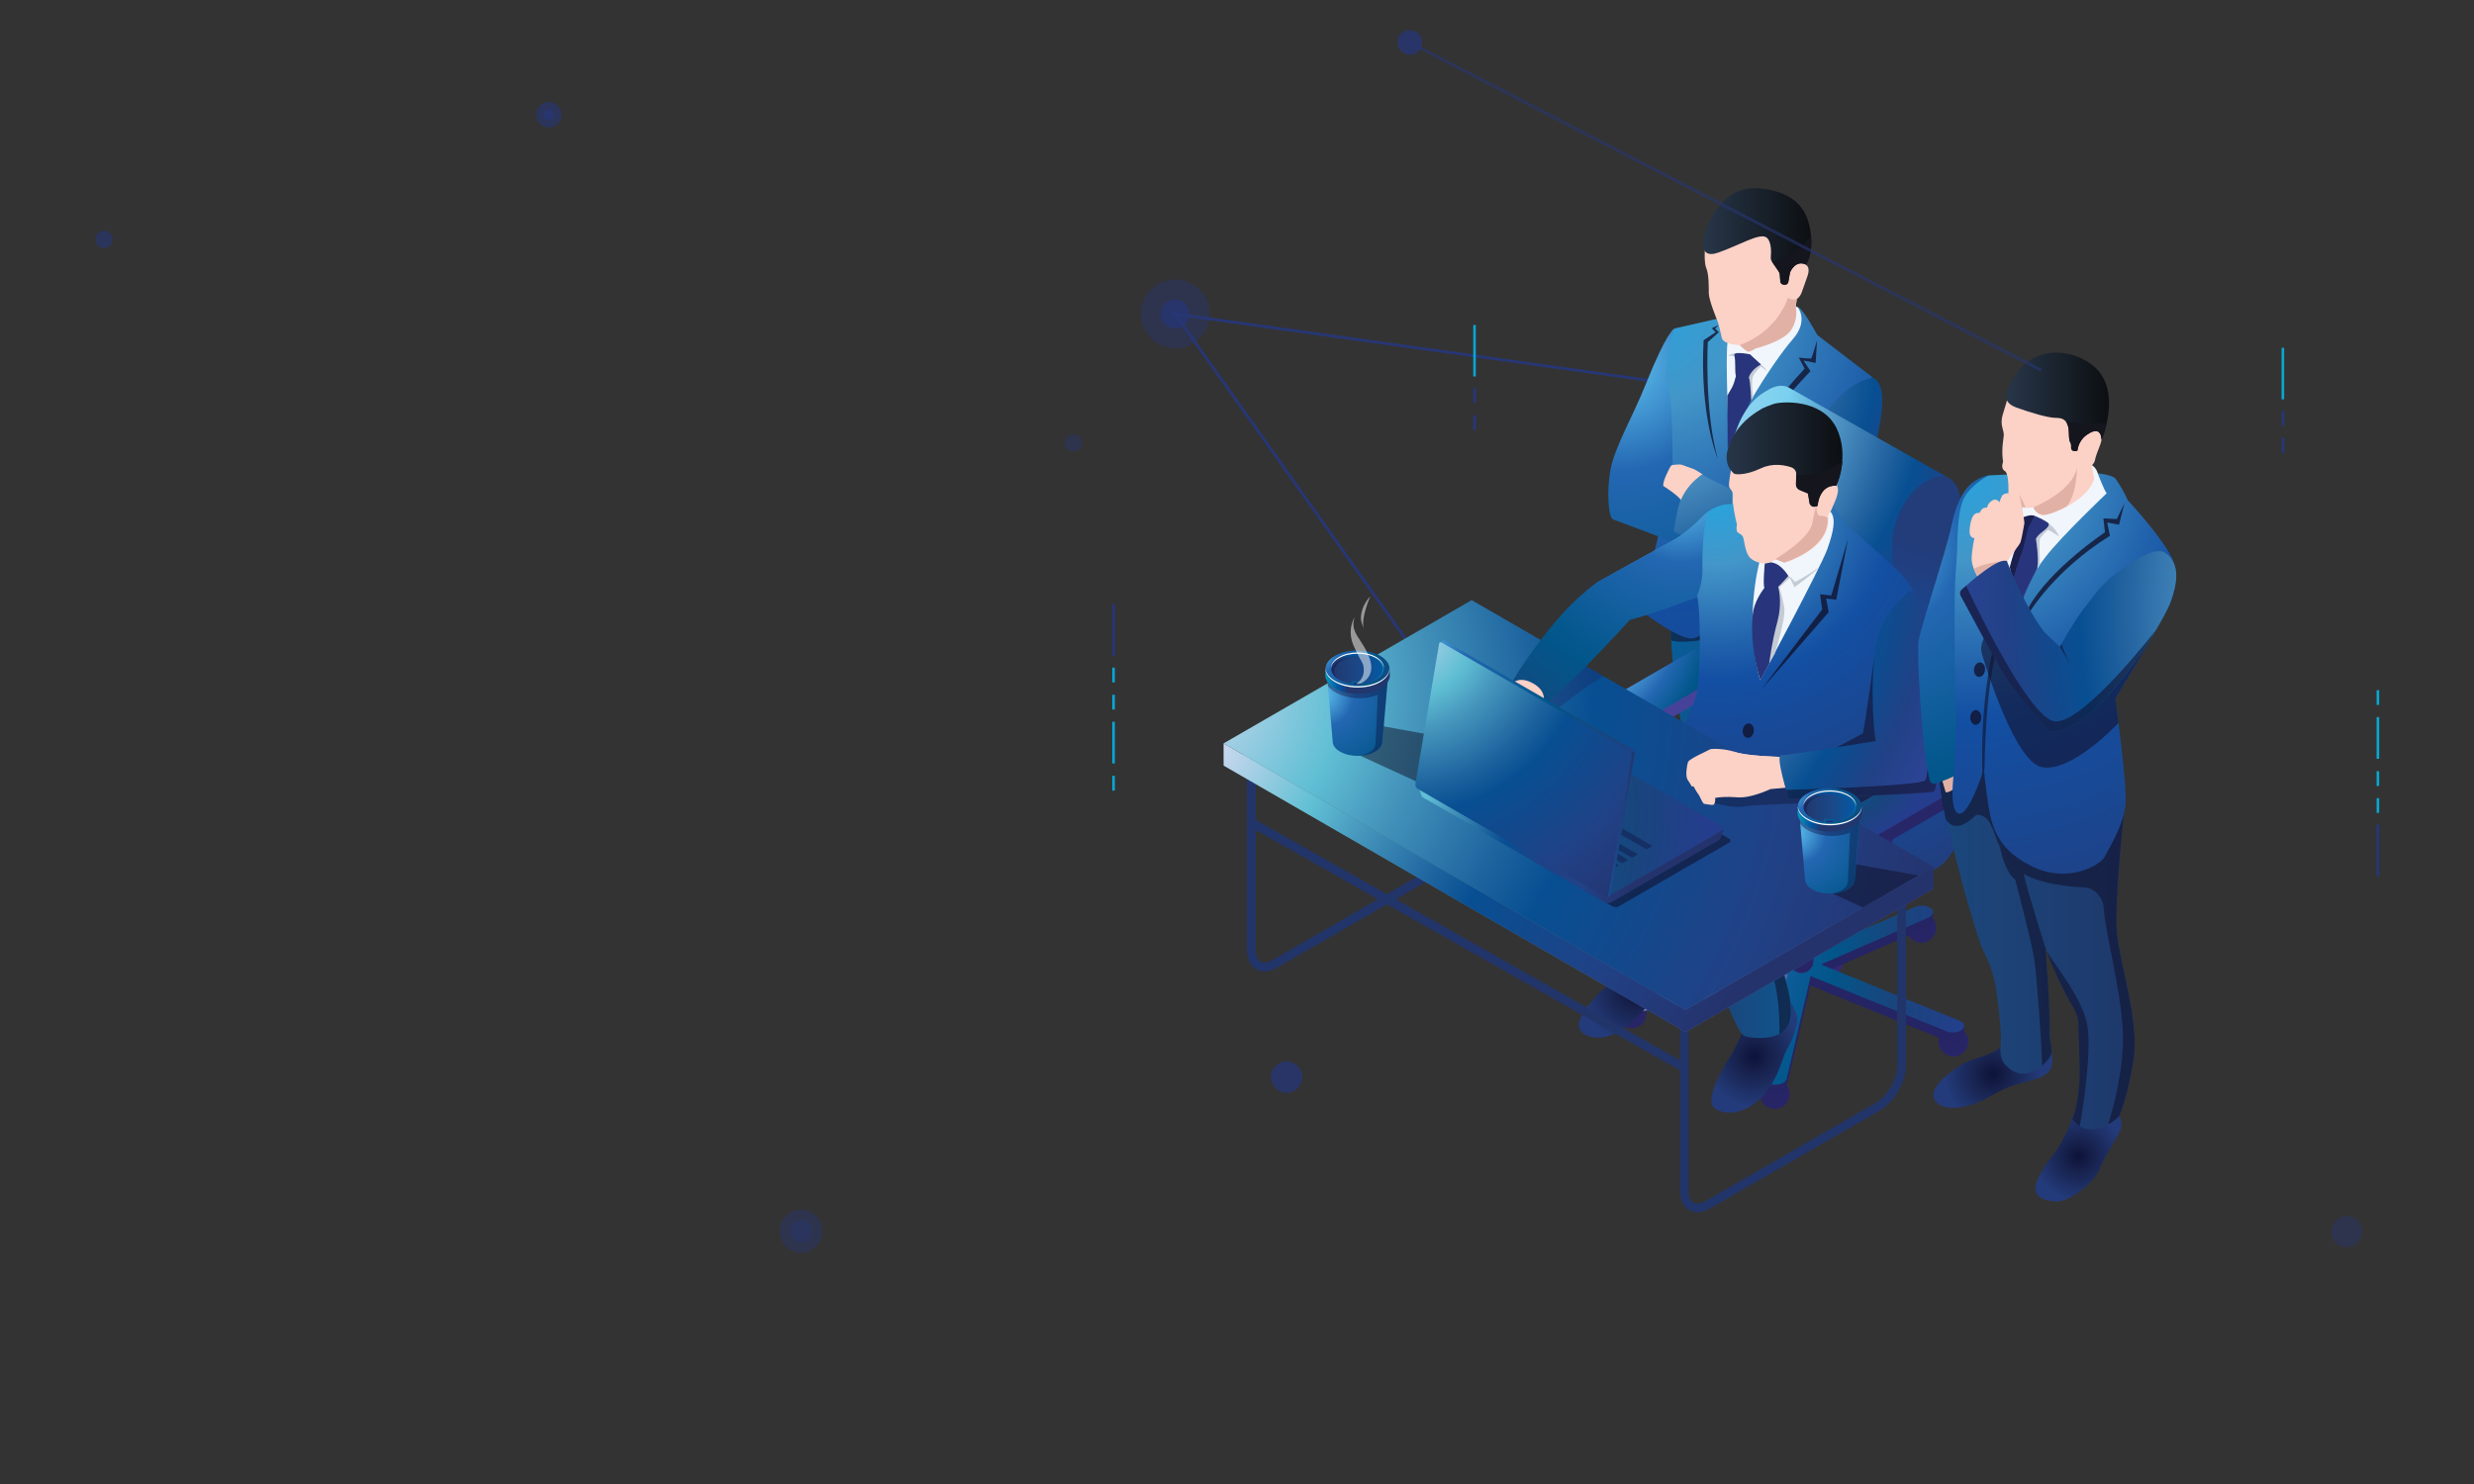 <?xml version="1.0" encoding="utf-8"?>
<!-- Generator: Adobe Illustrator 16.0.0, SVG Export Plug-In . SVG Version: 6.00 Build 0)  -->
<!DOCTYPE svg PUBLIC "-//W3C//DTD SVG 1.1//EN" "http://www.w3.org/Graphics/SVG/1.1/DTD/svg11.dtd">
<svg version="1.1" id="Layer_1" xmlns="http://www.w3.org/2000/svg" xmlns:xlink="http://www.w3.org/1999/xlink" x="0px" y="0px"
	 width="1440px" height="864px" viewBox="0 0 1440 864" enable-background="new 0 0 1440 864" xml:space="preserve">
<rect x="0" y="0" width="1440" height="864" fill="#333333" stroke="none"/>
<g>
	<circle opacity="0.8" fill="#273675" cx="748.9" cy="627.1" r="9.1"/>
	<circle opacity="0.8" fill="#273675" cx="855.7" cy="425" r="5.6"/>
	<circle opacity="0.4" fill="#273675" cx="466.3" cy="716.8" r="6.6"/>
	<circle opacity="0.4" fill="#273675" cx="466.3" cy="716.8" r="12.6"/>
	<path opacity="0.4" fill="#273675" d="M1375,717.1c0,5-4.1,9.1-9.1,9.1c-5,0-9.1-4.1-9.1-9.1c0-5,4.1-9.1,9.1-9.1
		C1370.9,708,1375,712.1,1375,717.1z"/>
	<circle opacity="0.4" fill="#273675" cx="624.8" cy="257.9" r="5.1"/>
	<path opacity="0.6" fill="#273675" d="M65.7,139.4c0,2.8-2.3,5.1-5.1,5.1s-5.1-2.3-5.1-5.1c0-2.8,2.3-5.1,5.1-5.1
		S65.7,136.6,65.7,139.4z"/>
	<circle opacity="0.6" fill="#273675" cx="319.4" cy="66.8" r="7.5"/>
	<path opacity="0.8" fill="#273675" d="M322.5,66.8c0,1.7-1.4,3.1-3.1,3.1c-1.7,0-3.1-1.4-3.1-3.1c0-1.7,1.4-3.1,3.1-3.1
		C321.1,63.7,322.5,65.1,322.5,66.8z"/>
	<path opacity="0.4" fill="#273675" d="M704.1,182.8c0,11.1-9,20.1-20.1,20.1c-11.1,0-20.1-9-20.1-20.1c0-11.1,9-20.1,20.1-20.1
		C695.1,162.7,704.1,171.7,704.1,182.8z"/>
	<path opacity="0.8" fill="#273675" d="M692.3,182.8c0,4.6-3.7,8.4-8.4,8.4c-4.6,0-8.4-3.7-8.4-8.4c0-4.6,3.7-8.4,8.4-8.4
		C688.6,174.5,692.3,178.2,692.3,182.8z"/>
	<path opacity="0.8" fill="#273675" d="M827.8,24.7c0,4-3.2,7.2-7.2,7.2c-4,0-7.2-3.2-7.2-7.2c0-4,3.2-7.2,7.2-7.2
		C824.5,17.5,827.8,20.7,827.8,24.7z"/>
	<polygon fill="#273675" points="855,425.5 682.2,181.8 684.1,182 1056.4,234.2 1056.2,235.8 685.7,183.9 856.4,424.5 	"/>
	
		<linearGradient id="SVGID_1_" gradientUnits="userSpaceOnUse" x1="1680.613" y1="497.515" x2="1634.19" y2="463.574" gradientTransform="matrix(1 0 0 1 -720.634 0)">
		<stop  offset="0" style="stop-color:#342874"/>
		<stop  offset="1" style="stop-color:#5952A3"/>
	</linearGradient>
	<path fill="url(#SVGID_1_)" d="M996.8,504.7c0,0-2,2.1-4,4.5c-2,2.4-7.8,5.8-10.2,7.3c-2.4,1.5-13.5,9.9-15.8,18.2
		c-2.3,8.3,5.6,9.4,13.7,7.9c8.1-1.4,15.7-8.9,17.9-11.6c2.2-2.7,9.9-8.8,19.8-14c9.9-5.1,3.9-12.1,3.9-12.1L996.8,504.7z"/>
	
		<linearGradient id="SVGID_2_" gradientUnits="userSpaceOnUse" x1="1756.07" y1="535.114" x2="1676.894" y2="496.939" gradientTransform="matrix(1 0 0 1 -720.634 0)">
		<stop  offset="0" style="stop-color:#342874"/>
		<stop  offset="1" style="stop-color:#5952A3"/>
	</linearGradient>
	<path fill="url(#SVGID_2_)" d="M1071.3,522.7c0,0,1.6,3.7,2.1,8.5c0.5,4.8,1.1,15.1,1.4,18.2c0.2,3,0.3,10.5-5,17.6
		c-5.3,7.1-8.1,9.9-15.2,7.1c-7.1-2.8-6.9-14.7-5.7-20.8c1.3-6.1,2.4-19.8,2.3-21.3c-0.1-1.4,0.6-4.6,0.6-4.6L1071.3,522.7z"/>
	
		<linearGradient id="SVGID_3_" gradientUnits="userSpaceOnUse" x1="1825.323" y1="462.219" x2="1658.408" y2="414.245" gradientTransform="matrix(1 0 0 1 -720.634 0)">
		<stop  offset="0" style="stop-color:#1F295A"/>
		<stop  offset="0.455" style="stop-color:#1D4377"/>
		<stop  offset="1" style="stop-color:#0067A4"/>
	</linearGradient>
	<path fill="url(#SVGID_3_)" d="M972.3,364.3c0,0,1.5,54.6,14.2,83.6c0,0,9.1,25.5,10.3,55.9c0,0-2.1,5.2,0.9,9.5
		c3,4.3,21.7,8.1,24.8-5.8c3.1-14,1.9-40.1-1.5-51c-3.4-10.9,1.2-40.9,1.2-40.9s5.1,3.3,11.8,24.8c6.7,21.6,11.6,29.8,13.9,35.8
		c1.9,5,3.7,31.4,3.4,50.3c-0.1,6.3,5.8,11.1,11.9,9.5c3-0.7,5.7-2.1,7.2-4.6c4.4-7.2,5.8-44.6,4.7-56.6c-1.1-11.9-6.1-50.1-5.4-62
		c0.7-11.8,3.1-21.4,0.4-33.2c-2.7-11.8-82.5-38-82.5-38L972.3,364.3z"/>
	<path opacity="0.6" fill="#11122E" d="M1069.7,412.8c0.7-11.8,3.1-21.4,0.4-33.2c-1-4.4-12.9-10.9-27.4-17.3
		c-24.4-2.2-55.4-4.8-57.5-4.5c-1.9,0.3-7,2.2-11.2,3.9l-1.7,2.5c0,0,0.1,3.3,0.4,8.7c5.7,1.7,16.7-0.1,16.7-0.1
		c1.5,3.8,11.1,17.4,22.9,23.3c11.8,5.9,46.5,3.9,48.5,6.1c2,2.2,2.4,32.1,2.2,35.9c-0.2,3.8,3.3,27.7,6.5,48.9
		c3.2,20.8-1.7,46.1-1.8,46.9c1.1-0.7,2.1-1.6,2.8-2.7c4.4-7.2,5.8-44.6,4.7-56.6C1074,462.9,1069,424.7,1069.7,412.8z"/>
	
		<radialGradient id="SVGID_4_" cx="1678.023" cy="177.191" r="345.901" gradientTransform="matrix(1 0 0 1 -720.634 0)" gradientUnits="userSpaceOnUse">
		<stop  offset="0" style="stop-color:#28A3DD"/>
		<stop  offset="0.168" style="stop-color:#4396C8"/>
		<stop  offset="0.17" style="stop-color:#4395C8"/>
		<stop  offset="0.379" style="stop-color:#2162AC"/>
		<stop  offset="0.473" style="stop-color:#134FA3"/>
		<stop  offset="1" style="stop-color:#233C7A"/>
	</radialGradient>
	<path fill="url(#SVGID_4_)" d="M999,185.7c0,0-17.7,4-23.7,5.4c-1,0.2-1.8,0.9-2.2,1.9c-1.7,4.4-6,17.9-2.8,37.6
		c4,24.3,2.7,40.6,2.7,40.6l-8.2,42.6c0,0-10.3,40.6-9.4,41.7c0.9,1.1,23.7,18.5,30.8,16c7.1-2.4,4.8-6.5,4.8-6.5
		s5.8,29.4,31.4,29.1c25.6-0.3,46.5-0.2,50.8-10.5c4.3-10.3-1.2-53.8-5.7-71c-4.5-17.2-15.2-51.5-15.2-51.5l37.5-41.5l-32-24.5
		c0,0-7.7-14.2-10.8-16c-3.1-1.8-4.8-0.3-4.8-0.3L999,185.7z"/>
	<path fill="#F1F6FC" d="M1046.4,178.9c0,0,6.5,7.9-2.9,18.6c-5.8,6.6-15.8,20.8-24.3,35.5c-5.3,9.2-10.2,14.1-13,22
		c0,0-0.4-9.4-0.8-23.9c-0.4-13.7-0.5-27.9,0.1-31.5C1006.9,192.3,1039.2,175.4,1046.4,178.9z"/>
	<path fill="#FCD1C6" d="M1021.9,202.8c0,0-3.3,2.1-4.5,1.9c-1.2-0.2-4.9-3.8-4.9-3.8s-9.3-0.2-10.3-4.1c-1-4-1.7-8-2.6-10.1
		c-0.9-2.1-4.9-12-5-16c0-4,0.1-11.2-1.6-15c-1.7-3.8-4.1-41.9,32.7-40.8c36.8,1.1,25.4,39.3,25.4,39.3s2.7,1.1,1.1,6.1
		c-1.6,4.9-2,5.4-2.8,7.9c-0.8,2.4-1.2,4-3.6,6l-0.6,4.5c0,0,1.7,6.9-2.8,13.6C1037.8,198.9,1021.9,202.8,1021.9,202.8z"/>
	
		<radialGradient id="SVGID_5_" cx="1662.371" cy="210.816" r="357.506" gradientTransform="matrix(1 0 0 1 -720.634 0)" gradientUnits="userSpaceOnUse">
		<stop  offset="1.612903e-002" style="stop-color:#5ABBEA"/>
		<stop  offset="0.178" style="stop-color:#2367B2"/>
		<stop  offset="0.484" style="stop-color:#01568A"/>
		<stop  offset="0.731" style="stop-color:#19457D"/>
		<stop  offset="0.925" style="stop-color:#253D8D"/>
	</radialGradient>
	<path fill="url(#SVGID_5_)" d="M974.4,191.6c0,0-3.9,0.6-16.7,32.6c-7.1,17.9-18.1,36.4-20.4,49.7c-2.3,13.3-1,27.5,1.6,28.5
		c2.5,1,48.3,18.1,62.6,23.5c0.8,0.3,1.7-0.2,1.8-1l3.9-22.1l-28.4-11c0,0-5.4-6.6-10.5-9.1c0,0,5.7-10.5,5.3-13.4
		c-0.4-2.9,0.5-32.5-2.8-44.5C967.6,212.7,974.4,191.6,974.4,191.6z"/>
	<path fill="#FCD1C6" d="M991,276.2c0,0-3.9-2.6-4.9-3c-1-0.4-6.2-2.2-7.2-2.6c-0.7-0.3-3.8-0.1-5.3,0.1c-0.6,0.1-1,0.4-1.3,0.9
		c-1.2,2.2-4.6,8.8-4.2,11.3c0,0,9.5,6,10.5,8.6l1.5,0.3C980.1,291.7,986.5,278.2,991,276.2z"/>
	<path opacity="0.6" fill="#11122E" d="M1067.7,312.7c-1.1-4.1-2.5-9.3-4.1-14.7l-57.5,24.6c0,0,17.2,21.2,47.4,19.8
		c8.2-0.4,14.3-3.3,18.7-5.9C1070.8,327.2,1069.2,318.5,1067.7,312.7z"/>
	
		<radialGradient id="SVGID_6_" cx="1674.959" cy="207.767" r="233.284" gradientTransform="matrix(1 0 0 1 -720.634 0)" gradientUnits="userSpaceOnUse">
		<stop  offset="0" style="stop-color:#CED9EF"/>
		<stop  offset="0.125" style="stop-color:#79D1EF"/>
		<stop  offset="0.285" style="stop-color:#5398C7"/>
		<stop  offset="0.496" style="stop-color:#22629F"/>
		<stop  offset="0.592" style="stop-color:#074F92"/>
		<stop  offset="0.677" style="stop-color:#214186"/>
		<stop  offset="0.783" style="stop-color:#31459C"/>
		<stop  offset="0.887" style="stop-color:#25336D"/>
		<stop  offset="1" style="stop-color:#2A2C75"/>
	</radialGradient>
	<path fill="url(#SVGID_6_)" d="M1089.9,219.8c0,0-15.2,2.1-27.4,21.5c-12.2,19.4-21.2,41.9-21.2,41.9l-0.4,2.5
		c-1.1,6.6-8.1,10.4-14.3,7.7c-12.9-5.8-32.1-14.5-35.7-17.1c0,0-11.5,6.3-14.6,21.3c-2.5,11.9-1.9,12-1.9,12s51,23.8,70.8,23.6
		c19.7-0.2,44.7-65.1,47.5-78.5C1095.5,241.2,1098.6,223.6,1089.9,219.8z"/>
	<path fill="#FCD1C6" d="M1026.2,293.1c0,0,1.8-1.6,4.1-3.6c2.3-1.9,6-9.9,6.6-10.6c0.6-0.7,8.3-6.6,12-6.7c3.7-0.1,1,4.1,0.1,4.6
		c-0.9,0.6-4.5,2.4-4.5,2.4s-3.7,3.1-4.2,3.6c-0.4,0.5,10.4-0.7,12.1,0.3c1.7,1.1,1.3,3.8,0.1,4.6c-1.2,0.8-2.1,0.7-2.1,0.7
		s1.2,3.3-2,4.8c-3.2,1.5-4,0.7-4,0.7s-0.3,5.6-5.6,4.5L1026.2,293.1z"/>
	<linearGradient id="SVGID_7_" gradientUnits="userSpaceOnUse" x1="991.322" y1="137.675" x2="1054.221" y2="137.675">
		<stop  offset="0" style="stop-color:#273649"/>
		<stop  offset="0.973" style="stop-color:#0D1013"/>
	</linearGradient>
	<path fill="url(#SVGID_7_)" d="M992.2,136.2c0,0-4.8,15.3,7.8,10.9c12.6-4.4,24.1-11.6,28.1-8.9c3,2.1,2.9,8.6,2.6,11.5
		c-0.1,1,0.2,2,0.8,2.9l3.7,5.4c0.4,0.6,0.7,1.3,0.7,2.1l0.3,3.8c0.1,1,0.8,1.7,1.8,1.8l0.9,0c1,0.1,1.8-0.6,2-1.6l1-5.6
		c0,0,3-7.5,9.3-4.5c0,0,4.2-5.7,2.8-17.7c-1.4-12.1-6.8-24.6-30.5-26.7C999.7,107.7,992.2,136.2,992.2,136.2z"/>
	<path fill="#C4CBD5" d="M1028.5,216.2l-3.5-2.8c0,0-3.3,2.7-4.6,5.6c-1.3,2.9,0,12.1,0,12.1l-1.1,1.9l-1.3-2.4l-1.1-10.9
		c0,0,1.2-8,1.3-8.2c0.1-0.2,6.8,0.7,6.8,0.7S1027.3,214,1028.5,216.2z"/>
	<path fill="#C4CBD5" d="M1011.4,205.4c0,0-3.8,0.3-5.5,1.7c0,0,4,0.2,4.6,0.3C1011.1,207.4,1011.4,205.4,1011.4,205.4z"/>
	<path fill="#28357C" d="M1025,212.2l-6.4-5.9c0,0-10-2.1-9.1,0.7c0.8,2.8,0.2,9.1,0.8,11.6c0,0.1,0.1,0.2,0.1,0.3
		c-0.3,1.3-1.3,5.1-2.4,6.9c-1.3,2.1-2.6,4.6-2.6,4.6l0.2,30.5c0,0,11.2-23.1,13.7-27.8c0,0-0.4-11.2-1.4-13.3
		C1019.4,214.8,1025,212.2,1025,212.2z"/>
	<path fill="#E2B1A6" d="M1040.7,173.3c-7.4,21.3-28.1,27.6-28.1,27.6s3.7,3.6,4.9,3.8c1.2,0.2,4.5-1.9,4.5-1.9s15.8-3.8,20.4-10.6
		c4.6-6.7,2.8-13.6,2.8-13.6l0.6-4.5C1042.5,175.1,1040.7,173.3,1040.7,173.3z"/>
	<path opacity="0.8" fill="#11122E" d="M1057.6,198.2c0,0-2.9,10-3.3,10.4c-0.4,0.4-7.3-0.4-7.3-0.4l3.4,6.4
		c0,0-34.9,37.5-42.2,57.6c0,0,16.5-25.5,45.6-56.1l-4.1-6.2l7.1,1.4L1057.6,198.2z"/>
	<path opacity="0.8" fill="#11122E" d="M1000.2,189.3l-1.9,2.1l2.2,2l-6.5,5.8c0,0-2,41,5.9,68.1c0,0-10.7-24.9-8.3-69.2l7-4.7
		l-2.3-2.3L1000.2,189.3z"/>
	<path opacity="0.6" fill="#11122E" d="M1022.2,415.5c0,0,0.1,0.1,0.2,0.2l-9-9.6c4.2,5.9-0.6,32.9-1.1,39
		c-0.5,6.2,4.8,18.9,6.8,33.9c2,14.9-2.1,36.2-2.1,36.3c2.6-1.5,4.6-4,5.5-7.9c3.1-14,1.9-40.1-1.5-51
		C1017.6,445.5,1022.2,415.5,1022.2,415.5z"/>
	<path fill="#15151E" d="M1038.9,165.8c1,0.1,1.8-0.6,2-1.6l1-5.6c0,0,3-7.5,9.3-4.5c0,0,4-5.4,2.9-16.8
		c-7,10.5-22.5,15.3-22.5,15.3l3.7,5.4c0.4,0.6,0.7,1.3,0.7,2.1l0.3,3.8c0.1,1,0.8,1.7,1.8,1.8L1038.9,165.8z"/>
	<circle fill="#282567" cx="1033" cy="637" r="8.7"/>
	<circle fill="#282567" cx="1118.3" cy="540.2" r="8.7"/>
	<circle fill="#282567" cx="1137" cy="606.4" r="8.7"/>
	<path fill="#282567" d="M958.4,590c0,4.8-3.9,8.7-8.7,8.7c-4.8,0-8.7-3.9-8.7-8.7c0-4.8,3.9-8.7,8.7-8.7
		C954.5,581.4,958.4,585.3,958.4,590z"/>
	<circle fill="#282567" cx="1003.3" cy="531.5" r="8.7"/>
	<linearGradient id="SVGID_8_" gradientUnits="userSpaceOnUse" x1="1044.249" y1="563.996" x2="887.276" y2="602.307">
		<stop  offset="0" style="stop-color:#5A64AD"/>
		<stop  offset="0.156" style="stop-color:#5E66AF"/>
		<stop  offset="0.341" style="stop-color:#686EB4"/>
		<stop  offset="0.539" style="stop-color:#7A7DBC"/>
		<stop  offset="0.748" style="stop-color:#9393C8"/>
		<stop  offset="0.963" style="stop-color:#B6B5DB"/>
		<stop  offset="1" style="stop-color:#BEBDDF"/>
	</linearGradient>
	<path fill="url(#SVGID_8_)" d="M1045.3,563.6L950,581.9c-0.4,0-0.8,0.1-1.2,0.2l0.1-0.6l-4.6-1.2v5.4l0,0c0,0.2,0,0.4,0.1,0.6
		c0.6,2.1,4,3.6,7.7,3.2l95.3-18.4L1045.3,563.6z"/>
	<path fill="#252464" d="M1125.1,530.9l-2.9,2.4c-2.5-1.1-6.3-0.8-8.9,0.7l-67.8,29.5l9.5,5.5l67.8-29.5c1.6-0.9,2.4-2.1,2.3-3.2
		l0,0V530.9z"/>
	<linearGradient id="SVGID_9_" gradientUnits="userSpaceOnUse" x1="1025.83" y1="546.241" x2="985.212" y2="506.978">
		<stop  offset="0" style="stop-color:#5A64AD"/>
		<stop  offset="0.156" style="stop-color:#5E66AF"/>
		<stop  offset="0.341" style="stop-color:#686EB4"/>
		<stop  offset="0.539" style="stop-color:#7A7DBC"/>
		<stop  offset="0.748" style="stop-color:#9393C8"/>
		<stop  offset="0.963" style="stop-color:#B6B5DB"/>
		<stop  offset="1" style="stop-color:#BEBDDF"/>
	</linearGradient>
	<path fill="url(#SVGID_9_)" d="M1009.8,524.3c-1.7-1.9-5.7-2.7-9-1.7l0,0c-0.4,0.1-0.8,0.3-1.1,0.4c-0.2-0.3-0.3-0.5-0.6-0.8
		c-0.6-0.6-2-1.4-2-1.4l0,5.4l0,0c0,0.6,0.2,1.1,0.7,1.6l43.8,40l12-3.5L1009.8,524.3z"/>
	<path fill="#252464" d="M1143.2,597.2l-1.6,0.6l-0.9,1.9c-0.3-0.2-0.7-0.3-1.1-0.4l-85.9-34.9l-6.1,6.9l85.9,34.9
		c3.3,1,7.4,0.2,9-1.7v0c0.5-0.6,0.7-1.2,0.7-1.8l0,0L1143.2,597.2z"/>
	<path fill="#252464" d="M1041.6,567.9l-14.1,60.5l-1.1-0.5l0,5.6l0,0c0.2,1.8,2.5,3.3,5.6,3.6c3.7,0.3,7.1-1.1,7.7-3.2l15.1-64.6
		L1041.6,567.9z"/>
	<radialGradient id="SVGID_10_" cx="912.984" cy="545.164" r="261.985" gradientUnits="userSpaceOnUse">
		<stop  offset="1.612903e-002" style="stop-color:#5ABBEA"/>
		<stop  offset="0.324" style="stop-color:#2367B2"/>
		<stop  offset="0.586" style="stop-color:#01568A"/>
		<stop  offset="0.731" style="stop-color:#19457D"/>
		<stop  offset="0.925" style="stop-color:#253D8D"/>
	</radialGradient>
	<path fill="url(#SVGID_10_)" d="M1139.6,593.9l-79.7-32.4l62.9-27.4c2.8-1.6,3.1-4.1,0.7-5.5l-0.7-0.4c-2.4-1.4-6.7-1.2-9.5,0.4
		l-62.9,27.4l-40.6-37.1c-1.7-1.9-5.7-2.7-9-1.7l0,0c-3.3,1-4.6,3.3-2.9,5.2l40.6,37.1l-88.4,17c-3.7,0.3-6.2,2.3-5.6,4.4
		c0.6,2.1,4,3.6,7.7,3.2l88.4-17l-14,60c-0.6,2.1,1.9,4.1,5.6,4.4c3.7,0.3,7.1-1.1,7.7-3.2l14-60l79.7,32.4c3.3,1,7.4,0.2,9-1.7
		C1144.2,597.2,1142.9,594.9,1139.6,593.9z M1051.3,561.6l-1.5,1.7l-3.2-0.3l-0.5-1.9l2.9-0.9L1051.3,561.6z"/>
	<path fill="#282567" d="M1048.6,566.5L1048.6,566.5c-3.8,0-7-3.1-7-6.9v-80.5h13.9v80.5C1055.5,563.4,1052.4,566.5,1048.6,566.5z"
		/>
	<radialGradient id="SVGID_11_" cx="920.97" cy="360.601" r="58.038" gradientUnits="userSpaceOnUse">
		<stop  offset="0" style="stop-color:#E49B66"/>
		<stop  offset="0.401" style="stop-color:#8456A3"/>
		<stop  offset="0.483" style="stop-color:#7A55A3"/>
		<stop  offset="0.726" style="stop-color:#5E52A3"/>
		<stop  offset="1" style="stop-color:#46429A"/>
	</radialGradient>
	<path fill="url(#SVGID_11_)" d="M1011.6,383.5L1011.6,383.5c-0.2-1.8-1.4-3.5-3.6-4.8l-1.5-0.8c-5.4-3.1-14.8-2.7-21.1,0.9
		l-43.9,25.4c-3.3,1.9-5,4.3-5.1,6.7l0,0v7.7l0,0c0,2,1.2,3.9,3.6,5.3l1.5,0.8c5.4,3.1,14.8,2.7,21.1-0.9l43.9-25.4
		c3.2-1.9,4.9-4.2,5.1-6.4l0,0V383.5z"/>
	<radialGradient id="SVGID_12_" cx="907.719" cy="356.87" r="127.17" gradientUnits="userSpaceOnUse">
		<stop  offset="0.188" style="stop-color:#5ABBEA"/>
		<stop  offset="0.267" style="stop-color:#59B8E8"/>
		<stop  offset="0.331" style="stop-color:#54B1E4"/>
		<stop  offset="0.389" style="stop-color:#4DA6DC"/>
		<stop  offset="0.444" style="stop-color:#4496D1"/>
		<stop  offset="0.496" style="stop-color:#3882C4"/>
		<stop  offset="0.546" style="stop-color:#296DB6"/>
		<stop  offset="0.56" style="stop-color:#2367B2"/>
		<stop  offset="0.694" style="stop-color:#01568A"/>
		<stop  offset="0.839" style="stop-color:#19457D"/>
		<stop  offset="0.925" style="stop-color:#253D8D"/>
	</radialGradient>
	<path fill="url(#SVGID_12_)" d="M941.5,417.1l-1.5-0.8c-5.4-3.1-4.7-8.6,1.5-12.2l43.9-25.4c6.2-3.6,15.7-4,21.1-0.9l1.5,0.8
		c5.4,3.1,4.7,8.6-1.5,12.2l-43.9,25.4C956.3,419.8,946.9,420.2,941.5,417.1z"/>
	<path fill="#525252" d="M1034.5,452.5l-92,53.1c-4.6,2.6-8.3-0.2-8.3-6.2l0,0c0-6.1,3.7-13.1,8.3-15.8l105.4-60.8v4.2
		C1047.9,436.8,1041.9,448.2,1034.5,452.5z"/>
	<radialGradient id="SVGID_13_" cx="932.191" cy="213.307" r="322.899" gradientUnits="userSpaceOnUse">
		<stop  offset="0" style="stop-color:#CED9EF"/>
		<stop  offset="0.34" style="stop-color:#79D1EF"/>
		<stop  offset="0.426" style="stop-color:#5398C7"/>
		<stop  offset="0.54" style="stop-color:#22629F"/>
		<stop  offset="0.592" style="stop-color:#074F92"/>
		<stop  offset="0.677" style="stop-color:#214186"/>
		<stop  offset="0.783" style="stop-color:#31459C"/>
		<stop  offset="0.887" style="stop-color:#25336D"/>
		<stop  offset="1" style="stop-color:#2A2C75"/>
	</radialGradient>
	<path fill="url(#SVGID_13_)" d="M1041.3,225.7L1041.3,225.7c-3.2-1.7-7.3-1.5-11.8,1.1l-2.7,1.6c-10.2,5.9-18.4,21.6-18.4,35.2v182
		l24.4-14.1v5.8l-29.3,23.9l-66.6,44.7l93.6,52.9l53.8-41.4l30.7-26.2l19.1-213L1041.3,225.7z"/>
	<path fill="#2D2E2D" d="M972.7,526.1c0,0-2.5-6.6,2.4-11.5c4.9-4.9,30.8-15.8,32.7-17c1.9-1.2,11.2-8,11.2-8l2.8-6.4
		c0,0-52.6,5.1-53.3,5.9c-0.7,0.8-24.6,22.3-23.9,23.2c0.7,0.9,16.5,4.8,16.5,4.8l3,4.2L972.7,526.1z"/>
	<radialGradient id="SVGID_14_" cx="1084.246" cy="418.273" r="107.477" gradientUnits="userSpaceOnUse">
		<stop  offset="0" style="stop-color:#28A3DD"/>
		<stop  offset="9.786187e-002" style="stop-color:#4396C8"/>
		<stop  offset="9.840961e-002" style="stop-color:#4395C8"/>
		<stop  offset="0.157" style="stop-color:#2162AC"/>
		<stop  offset="0.183" style="stop-color:#134FA3"/>
		<stop  offset="1" style="stop-color:#233C7A"/>
	</radialGradient>
	<path fill="url(#SVGID_14_)" d="M1122.7,279.5l-2.7,1.6c-10.2,5.9-18.4,21.6-18.4,35.2v182l-65.8,38c-4.6,2.6-8.3,9.7-8.3,15.8l0,0
		c0,6.1,3.7,8.9,8.3,6.2l92-53.1c7.4-4.3,13.4-15.7,13.4-25.6v-4.2v-182C1141.1,279.9,1132.8,273.6,1122.7,279.5z"/>
	<radialGradient id="SVGID_15_" cx="951.664" cy="576.957" r="30.182" gradientUnits="userSpaceOnUse">
		<stop  offset="0" style="stop-color:#0D133A"/>
		<stop  offset="0.333" style="stop-color:#17214C"/>
		<stop  offset="1" style="stop-color:#233B7A"/>
	</radialGradient>
	<path fill="url(#SVGID_15_)" d="M947.8,565.5c0,0-13.6,8.7-18.1,13.8c-4.6,5.1-13.7,15.6-9.9,20.6c3.7,5,16.4,7.8,29.9-4.7
		c13.6-12.5,9.7-13.2,21.3-19.4c11.5-6.2,14.7-12.9,13.3-16.8c-1.4-3.9-7.1-10.7-10.2-9.2C970.9,551.4,947.8,565.5,947.8,565.5z"/>
	<radialGradient id="SVGID_16_" cx="1021.113" cy="614.942" r="29.111" gradientUnits="userSpaceOnUse">
		<stop  offset="0" style="stop-color:#0D133A"/>
		<stop  offset="0.333" style="stop-color:#17214C"/>
		<stop  offset="1" style="stop-color:#233B7A"/>
	</radialGradient>
	<path fill="url(#SVGID_16_)" d="M1013.7,602.1c0,0-4.9,10.7-7.4,14.3c-2.5,3.6-14.7,24-8.3,28.8c6.3,4.7,18.4,3.4,27.9-6.9
		c9.5-10.3,11.6-22.9,14-27c2.3-4.1,8.2-15.2,5.4-21.5c-2.8-6.4-3.4-7.5-3.4-7.5L1013.7,602.1z"/>
	<linearGradient id="SVGID_17_" gradientUnits="userSpaceOnUse" x1="917.101" y1="526.124" x2="1088.102" y2="526.124">
		<stop  offset="0" style="stop-color:#1F295A"/>
		<stop  offset="0.455" style="stop-color:#1D4377"/>
		<stop  offset="1" style="stop-color:#0067A4"/>
	</linearGradient>
	<path fill="url(#SVGID_17_)" d="M964.5,449.6c0,0-40.3,39.7-46.9,59.7c0,0-2.8,10.8,5,19.2c7.8,8.5,24.3,36.1,24.3,36.1
		s12.3,14.9,28.3,3c0,0,7.2-11.5,2.8-19.2c-4.4-7.7-16.2-32.1-16.2-32.1s25.8-17.8,38.6-22.3c12.7-4.5,19.6-8,19.6-8
		s-2.3,12-11.6,23.8c-9.3,11.7-24.9,30.6-19.7,43.7c5.2,13.1,8.2,17.2,13.1,24.7c4.9,7.5,9.5,23.3,13.7,25c4.2,1.6,23.4,3.5,26.6-9
		c3.1-12.5-6.6-36.9-10.9-45.2c0,0,52.1-60.1,57.1-66.7C1092.9,475.8,980.6,439.4,964.5,449.6z"/>
	<path fill="#211C58" d="M978,548.4c-4.4-7.7-16.2-32.1-16.2-32.1s25.8-17.8,38.6-22.3c12.7-4.5,19.6-8,19.6-8
		c2.4-3.4,10.4-16.3,13.9-26.5c-29.4-8.6-61.3-15.1-69.3-10c2.8,7,17.8,7,17.8,7s5.6,13.6,9.3,15.4c3.7,1.7,12.6-0.2,12.6-0.2
		s-1.4,2.2-7.8,6.8c-6.3,4.6-46,37-46,37s2.3,1.3,12.8,20.4s11.9,31.7,11.9,31.7S982.4,556.1,978,548.4z"/>
	<path opacity="0.6" fill="#11122E" d="M1067,470.7c-23.3-2.2-50.4-2.4-44.3,9.8c10.4,20.7,31.2,21.7,31.2,21.7
		c-0.1,7.6-32.1,44.4-32.1,44.4s0,0,7.4,14.5c7.4,14.5,6.5,40.9,6.5,40.9c2.9-1.6,5.2-4,6.1-7.6c3.1-12.5-6.6-36.9-10.9-45.2
		c0,0,52.1-60.1,57.1-66.7C1089.4,480.4,1080.6,475.9,1067,470.7z"/>
	<radialGradient id="SVGID_18_" cx="998.92" cy="292.334" r="218.826" gradientUnits="userSpaceOnUse">
		<stop  offset="0" style="stop-color:#28A3DD"/>
		<stop  offset="0.168" style="stop-color:#4396C8"/>
		<stop  offset="0.17" style="stop-color:#4395C8"/>
		<stop  offset="0.379" style="stop-color:#2162AC"/>
		<stop  offset="0.473" style="stop-color:#134FA3"/>
		<stop  offset="1" style="stop-color:#233C7A"/>
	</radialGradient>
	<path fill="url(#SVGID_18_)" d="M923.7,343.6l6.2-4.8c0,0,33.4-18.5,44.5-24.6c6-3.3,12.3-9.1,16.7-13.7c4.3-4.5,10.4-7.1,16.7-7.1
		l58.5-0.3c0,0,6.8,10.9,9.1,13.1c1.7,1.6,17.6,14.9,29,25.8c6.3,6.1,10.9,13.7,13.3,22.1c6.5,23,6.4,69.3,7.4,102.4
		c0,0-4,1.6-14.1,3.7c-10,2.1-8.7,0.8-8.7,0.8s-14.9,33.6-35.2,36.8c-20.3,3.2-47.5-6.2-52.4-38c0,0-39.5-5.9-50.2-10.3
		c-1-0.4-1.3-1.6-0.7-2.5c4.8-6.3,22.6-30.9,24.3-46.9c2-18.5,1.4-45.4-0.1-52.7c0,0-29.8,11.2-39.3,13.2c0,0-36.3,39.8-51.4,50.7
		c0,0,5.2-8.2-5.2-13.7L923.7,343.6z"/>
	<path opacity="0.6" fill="#11122E" d="M1111.1,460.2c1.5-0.3,2.9-0.6,4.1-0.9l-2.1-4.1l-54.9-5.8l-32.1,1.7l-11,10.5
		c0.6,3.4,1.5,6.6,2.6,9.4c0.1,0,13.6,2,19.9,0.6c6.3-1.4,55.2,5.8,55.3,5.9c5.5-7.9,9-15.4,9.4-16.3
		C1102.2,461.4,1102.8,462,1111.1,460.2z"/>
	<path fill="#FCD1C6" d="M1036.9,441.1c-0.1-0.2-0.2-0.3-0.4-0.4c-2.6-0.1-19.8-0.6-26.3-2.8c-7-2.4-14.5-2-14.9-1.6
		s-12.1,5.4-12.8,7.4c-0.6,1.8-1.7,8-0.2,10.3c1.6,2.3,2.3,3.8,2.3,3.8l1.2,0.1c0,0,1.6,3.1,2.5,4.2c0.4,0.5,0.7,1,1,1.6
		c0.7,1.6,2,4.2,2.6,4.3c0.8,0.1,4.4,0.8,5.3,0.6c0.8-0.2,1.4-2.5,1.1-3.5c-0.1-0.3,0.1-0.5,0.3-0.6c1.7-0.3,6.2-0.8,12.5-0.3
		c7.6,0.7,18.4-4.3,19.4-4.8c0.1,0,0.1,0,0.2,0l10.8-1c0.3,0,0.5-0.3,0.4-0.6L1036.9,441.1z"/>
	<path fill="#F1F6FC" d="M1024,327.6c0,0-9.2,33.8,0.5,68.5c0,0,35.3-65.8,39.1-76.4c3.8-10.7,5.2-18.3,1.6-22.1
		c-3.6-3.8-35.4,16-35.4,16L1024,327.6z"/>
	<path fill="#C4CBD5" d="M1033,380.6c0,0,6.7-20.5,5.5-27.2c-1.2-6.6-2.8-11.4-2.8-11.4l6.1-5.6l2.7,5.5c0,0,13.3-9.8,14.2-11.6
		c0,0-10.7,7.4-14.1,8.5c0,0-1.6-2.6-3.7-3.5c-2.1-0.9-7.4,6.3-7.4,6.3l-1,12.5l-5.3,29.1l1.8,4.3L1033,380.6z"/>
	<path fill="#28357C" d="M1040.9,335.3c0,0-6-10.5-13.7-7.3c0,0-1.2,13-0.2,14.2c-1.7,2.3-6.1,8.5-6.8,15.4
		c-2.1,19.3,4.4,38.5,4.4,38.5l5.2-9.8c0,0,1.3-11.8,4.8-24.6c2.5-9.4,1.2-16.9,0.4-20.1C1037.1,339.7,1040.9,335.3,1040.9,335.3z"
		/>
	<path fill="#FCD1C6" d="M1007.5,273.7c0,0-1.6,8.2-1,9.8c0.6,1.6,2.7,2.6,2.2,5.8c-0.5,3.2,1.3,12.8,2.3,16c0,0-0.7,3.4,0.3,4.5
		c1,1.1,2.2,1,3.1,2.6c0.9,1.6,1.2,9.9,4.6,12.7c3.4,2.8,7.7,3.3,10,2.7c2.3-0.6,4.6-2.3,4.6-2.3l5.1,2.1c0,0,26.2-7.4,25.4-25.8
		l0-1.9c0,0,1.9-2.6,2.4-4.3c0.5-1.7,4.9-9.4,2.7-12.7c0,0,10.2-40.1-21.2-42.5C1016.4,237.8,1011.7,259.8,1007.5,273.7z"/>
	<path fill="#E2B1A6" d="M1063.8,301.7l0-0.2c-1.3-0.8-2.6-1.3-3.6-1.1c-3.6,0.6-2.8-6.8-2.8-6.8s-0.7,1.3-2.5,10.9
		c-1.8,9.5-21.6,21-21.6,21l5.1,2.1C1038.4,327.5,1064.6,320.1,1063.8,301.7z"/>
	<linearGradient id="SVGID_19_" gradientUnits="userSpaceOnUse" x1="1005.008" y1="264.684" x2="1072.48" y2="264.684">
		<stop  offset="0" style="stop-color:#273649"/>
		<stop  offset="0.973" style="stop-color:#0D1013"/>
	</linearGradient>
	<path fill="url(#SVGID_19_)" d="M1007.6,256.3c-3.1,6.5-4.5,14.3,1.9,19.6c0,0,5.4,1.5,15.6-3.3c6.9-3.2,13.8-1.8,17.6-0.5
		c1.7,0.6,2.9,2.2,2.8,4.1l-0.2,5.7c0,1.5,0.8,2.8,2.2,3.4l4.8,2l0.9,5.5c0.3,1.6,2,2.6,3.5,2.1l1.2-0.4c0,0,0.7-12.4,10.9-11.7
		c0,0,8.3-17.8-0.2-34.2c-8.5-16.3-31.6-15.1-36.6-13.3c-6.5,2.4-5.6,2.1-9.3,4.4C1016.3,243.7,1010.9,249.4,1007.6,256.3z"/>
	<path opacity="0.6" fill="#11122E" d="M1091,382.1c0,0-4.7,35-6.7,44.9l-15.3,8.1l27.2-1.7L1091,382.1z"/>
	<path fill="#15151E" d="M1068.9,282.8c0,0,2.8-6,3.5-14.3c-12.7,10-26.8,7.7-26.8,7.7l-0.2,5.7c0,1.5,0.8,2.8,2.2,3.4l4.8,2
		l0.9,5.5c0.3,1.6,2,2.6,3.5,2.1l1.2-0.4C1058,294.5,1058.7,282.1,1068.9,282.8z"/>
	<path opacity="0.8" fill="#11122E" d="M1075.7,313.5c0,0-8.1,27.9-9.8,33.2l-6.5-0.7l1.2,8.8l-35.2,46.4l39-44.8l-1.5-7.9l5.9,0.6
		L1075.7,313.5z"/>
	<path fill="#273649" d="M1041.1,465c0,0,82.5-2.7,84.6-4.2c2.1-1.5,2.5-22.7,2.3-35c-0.1-8.6,0-42.4-7.4-66.1
		c5.8,20,2.7,90.9,0.1,94.5c-2.6,3.6-81.1,5.7-81.1,5.7l0,0C1040.5,462.9,1041.1,465,1041.1,465z"/>
	<path fill="#FCD1C6" d="M879.1,399c0,0-0.3,2.1-3.9,4.1c-3.6,2-12.8,6.6-14.3,7.9c-1.5,1.3-8.1,7.1-8.3,7.9
		c-0.2,0.8-2.2,7.3-2.2,7.7c0,0.4,0.6,3.4,0.6,3.4l-2,9.7c0,0-2.6,3.8,0.2,4.8c2.8,1,4.4-1.9,4.5-2.3c0,0,4.3-2,7.4-4.4
		c3.1-2.4,15.6-12.5,17.8-11.9c2.1,0.6,0.2,4.2-0.9,4.8c-1,0.6-7.7,7.1-4.9,11.6c2.8,4.5,4.6-2.5,6.4-4c1.8-1.4,5.8-7.1,8.2-7.8
		c2.4-0.7,6.9-9.8,7.4-13.8c0.6-4.1,3.5-6.7,4.5-8c1-1.3-2.2-11.4-2.2-11.4l-12.4-3.9l-4.3,2.8L879.1,399z"/>
	<g>
		<defs>
			<path id="SVGID_20_" d="M1067.5,489.5l-1.5-0.8c-5.4-3.1-4.7-8.6,1.5-12.2l43.9-25.4c6.2-3.6,15.7-4,21.1-0.9l1.5,0.8
				c5.4,3.1,4.7,8.6-1.5,12.2l-43.9,25.4C1082.3,492.2,1072.9,492.6,1067.5,489.5z"/>
		</defs>
		<clipPath id="SVGID_21_">
			<use xlink:href="#SVGID_20_"  overflow="visible"/>
		</clipPath>
		<path clip-path="url(#SVGID_21_)" fill="#344659" d="M1114.5,345.8c-2.6-4.1-3.8-1.1-7.3,2.3c-4.7,4.6-10.6,11.6-13.6,20.6
			c-5.5,16.3-3.6,56.9-1.7,62.7c0,0-51.6,8.5-55.2,8.3c-3.6-0.2,4.4,25.3,4.4,25.3s82.5-2.7,84.6-4.2c2.1-1.5,2.5-22.7,2.3-35
			C1127.8,415.2,1128,367.2,1114.5,345.8z"/>
		<path clip-path="url(#SVGID_21_)" fill="#273649" d="M1041.1,465c0,0,82.5-2.7,84.6-4.2c2.1-1.5,2.5-22.7,2.3-35
			c-0.1-8.6,0-42.4-7.4-66.1c5.8,20,2.7,90.9,0.1,94.5c-2.6,3.6-81.1,5.7-81.1,5.7l0,0C1040.5,462.9,1041.1,465,1041.1,465z"/>
	</g>
	<radialGradient id="SVGID_22_" cx="1076.312" cy="438.108" r="94.669" gradientUnits="userSpaceOnUse">
		<stop  offset="0" style="stop-color:#E49B66"/>
		<stop  offset="0.283" style="stop-color:#8456A3"/>
		<stop  offset="0.312" style="stop-color:#7A55A3"/>
		<stop  offset="0.398" style="stop-color:#5E52A3"/>
		<stop  offset="0.54" style="stop-color:#272668"/>
	</radialGradient>
	<path fill="url(#SVGID_22_)" d="M1137.7,455.9L1137.7,455.9c-0.2-1.8-1.4-3.5-3.6-4.8l-1.5-0.8c-5.4-3.1-14.8-2.7-21.1,0.9
		l-43.9,25.4c-3.3,1.9-5,4.3-5.1,6.7l0,0v7.7l0,0c0,2,1.2,3.9,3.6,5.3l1.5,0.8c5.4,3.1,14.8,2.7,21.1-0.9l43.9-25.4
		c3.2-1.9,4.9-4.2,5.1-6.4l0,0V455.9z"/>
	<radialGradient id="SVGID_23_" cx="1062.133" cy="432.81" r="62.171" gradientUnits="userSpaceOnUse">
		<stop  offset="1.612903e-002" style="stop-color:#5ABBEA"/>
		<stop  offset="0.307" style="stop-color:#2367B2"/>
		<stop  offset="0.532" style="stop-color:#01568A"/>
		<stop  offset="0.742" style="stop-color:#19457D"/>
		<stop  offset="1" style="stop-color:#253D8D"/>
	</radialGradient>
	<path fill="url(#SVGID_23_)" d="M1067.5,489.5l-1.5-0.8c-5.4-3.1-4.7-8.6,1.5-12.2l43.9-25.4c6.2-3.6,15.7-4,21.1-0.9l1.5,0.8
		c5.4,3.1,4.7,8.6-1.5,12.2l-43.9,25.4C1082.3,492.2,1072.9,492.6,1067.5,489.5z"/>
	<path fill="#22356A" d="M988.1,705.8c-1.8,0-3.4-0.4-4.9-1.3c-3.5-2-5.4-6-5.4-11.3V574.8h5.1v118.5c0,3.3,1,5.8,2.8,6.8
		c1.8,1,4.4,0.7,7.3-1l98.6-56.9c6.9-4,12.7-14,12.7-22V501.7h5.1v118.5c0,9.9-6.7,21.5-15.3,26.4l-98.6,56.9
		C993,705,990.4,705.8,988.1,705.8z"/>
	<path fill="#22356A" d="M736.1,565.6c-1.8,0-3.4-0.4-4.9-1.3c-3.5-2-5.4-6-5.4-11.3V434.6h5.1V553c0,3.3,1,5.8,2.8,6.8
		c1.8,1,4.4,0.7,7.3-1l98.6-56.9c6.9-4,12.7-14,12.7-22V361.5h5.1v118.5c0,9.9-6.7,21.5-15.3,26.4l-98.6,56.9
		C741,564.8,738.4,565.6,736.1,565.6z"/>
	
		<rect x="709.5" y="548" transform="matrix(0.87 0.493 -0.493 0.87 382.752 -349.778)" fill="#22356A" width="289.7" height="5.1"/>
	<linearGradient id="SVGID_24_" gradientUnits="userSpaceOnUse" x1="712.207" y1="481.606" x2="1125.428" y2="481.606">
		<stop  offset="0" style="stop-color:#6ECACE"/>
		<stop  offset="0.132" style="stop-color:#6EC5CC"/>
		<stop  offset="0.289" style="stop-color:#6CBCCA"/>
		<stop  offset="0.457" style="stop-color:#68ADC6"/>
		<stop  offset="0.633" style="stop-color:#6499BF"/>
		<stop  offset="0.817" style="stop-color:#5F7FB6"/>
		<stop  offset="1" style="stop-color:#5A64AD"/>
	</linearGradient>
	<polygon opacity="0.5" fill="url(#SVGID_24_)" points="981.1,600.9 712.2,445.7 856.6,362.3 1125.4,517.5 	"/>
	<radialGradient id="SVGID_25_" cx="707.623" cy="437.326" r="332.377" gradientUnits="userSpaceOnUse">
		<stop  offset="0" style="stop-color:#CED9EF"/>
		<stop  offset="0.195" style="stop-color:#60BFD4"/>
		<stop  offset="0.293" style="stop-color:#4595BC"/>
		<stop  offset="0.447" style="stop-color:#1B619D"/>
		<stop  offset="0.516" style="stop-color:#074F92"/>
		<stop  offset="0.774" style="stop-color:#214186"/>
		<stop  offset="0.995" style="stop-color:#25336D"/>
	</radialGradient>
	<polygon fill="url(#SVGID_25_)" points="712.2,432.8 712.2,445.7 981.1,600.9 1125.4,517.5 1125.4,504.7 981.1,588 	"/>
	<radialGradient id="SVGID_26_" cx="689.667" cy="404.887" r="461.139" gradientUnits="userSpaceOnUse">
		<stop  offset="0" style="stop-color:#CED9EF"/>
		<stop  offset="0.195" style="stop-color:#60BFD4"/>
		<stop  offset="0.293" style="stop-color:#4595BC"/>
		<stop  offset="0.447" style="stop-color:#1B619D"/>
		<stop  offset="0.516" style="stop-color:#074F92"/>
		<stop  offset="0.774" style="stop-color:#214186"/>
		<stop  offset="0.995" style="stop-color:#25336D"/>
	</radialGradient>
	<polygon fill="url(#SVGID_26_)" points="981.1,588 712.2,432.8 856.6,349.4 1125.4,504.7 	"/>
	<path opacity="0.4" fill="#11122E" d="M996.8,467.1c0,0,10.3,3.7,18.2,2.4c7.9-1.3,45.9-2.1,45.9-2.1l-6-3.4l-13.3-9.3l-33,2.2
		l-12.7,4.6L996.8,467.1z"/>
	<path fill="#FCD1C6" d="M1036.9,441.1c-0.1-0.2-0.2-0.3-0.4-0.4c-2.6-0.1-19.8-0.6-26.3-2.8c-7-2.4-14.5-2-14.9-1.6
		s-12.1,5.4-12.8,7.4c-0.6,1.8-1.7,8-0.2,10.3c1.6,2.3,2.3,3.8,2.3,3.8l1.2,0.1c0,0,1.6,3.1,2.5,4.2c0.4,0.5,0.7,1,1,1.6
		c0.7,1.6,2,4.2,2.6,4.3c0.8,0.1,4.4,0.8,5.3,0.6c0.8-0.2,1.4-2.5,1.1-3.5c-0.1-0.3,0.1-0.5,0.3-0.6c1.7-0.3,6.2-0.8,12.5-0.3
		c7.6,0.7,18.4-4.3,19.4-4.8c0.1,0,0.1,0,0.2,0l10.8-1c0.3,0,0.5-0.3,0.4-0.6L1036.9,441.1z"/>
	<radialGradient id="SVGID_27_" cx="883.535" cy="326.607" r="356.121" gradientUnits="userSpaceOnUse">
		<stop  offset="0" style="stop-color:#CED9EF"/>
		<stop  offset="0.34" style="stop-color:#79D1EF"/>
		<stop  offset="0.426" style="stop-color:#5398C7"/>
		<stop  offset="0.54" style="stop-color:#22629F"/>
		<stop  offset="0.592" style="stop-color:#074F92"/>
		<stop  offset="0.677" style="stop-color:#214186"/>
		<stop  offset="0.783" style="stop-color:#31459C"/>
		<stop  offset="0.887" style="stop-color:#25336D"/>
		<stop  offset="1" style="stop-color:#2A2C75"/>
	</radialGradient>
	<path fill="url(#SVGID_27_)" d="M1114.5,345.8c-2.6-4.1-3.8-1.1-7.3,2.3c-4.7,4.6-10.6,11.6-13.6,20.6c-5.5,16.3-3.6,56.9-1.7,62.7
		c0,0-51.6,8.5-55.2,8.3c-3.6-0.2,4.4,25.3,4.4,25.3s82.5-2.7,84.6-4.2c2.1-1.5,2.5-22.7,2.3-35
		C1127.8,415.2,1128,367.2,1114.5,345.8z"/>
	<path opacity="0.6" fill="#11122E" d="M1041.1,465c0,0,82.5-2.7,84.6-4.2c2.1-1.5,2.5-22.7,2.3-35c-0.1-8.6,0-42.4-7.4-66.1
		c5.8,20,2.7,90.9,0.1,94.5c-2.6,3.6-81.1,5.7-81.1,5.7l0,0C1040.5,462.9,1041.1,465,1041.1,465z"/>
	<path opacity="0.3" fill="#211C58" d="M893.3,422.8c0,0,29.5-23,33.7-25.3c4.2-2.2,6-3.9,6-3.9l-9.9-5.7l-16.7,6.9l-21,20.8
		L853,438.5v5.3c0,0,26.7-11.5,29.7-13.4C885.7,428.5,893.3,422.8,893.3,422.8z"/>
	<path opacity="0.63" fill="#2D2E2D" d="M875.7,443.6c0,0,6.3-5.6,10.3-7.5c4.1-1.9,10.5-6.8,11.3-10.7c0.8-3.8,7.5-12.2,7.5-12.2
		l-10.7,6.2l-15.6,9l-25.9,15c0,0,1.6,1.8,4.9,0.7c3.3-1.1,9.4-5,12.3-5.4c2.9-0.4,7.6-1.2,7.6-1.2L875.7,443.6z"/>
	<path fill="#FCD1C6" d="M879.1,399c0,0-0.3,2.1-3.9,4.1c-3.6,2-12.8,6.6-14.3,7.9c-1.5,1.3-8.1,7.1-8.3,7.9
		c-0.2,0.8-2.2,7.3-2.2,7.7c0,0.4,0.6,3.4,0.6,3.4l-2,9.7c0,0-2.6,3.8,0.2,4.8c2.8,1,4.4-1.9,4.5-2.3c0,0,4.3-2,7.4-4.4
		c3.1-2.4,15.6-12.5,17.8-11.9c2.1,0.6,0.2,4.2-0.9,4.8c-1,0.6-7.7,7.1-4.9,11.6c2.8,4.5,4.6-2.5,6.4-4c1.8-1.4,5.8-7.1,8.2-7.8
		c2.4-0.7,6.9-9.8,7.4-13.8c0.6-4.1,3.5-6.7,4.5-8c1-1.3-2.2-11.4-2.2-11.4l-12.4-3.9l-4.3,2.8L879.1,399z"/>
	<radialGradient id="SVGID_28_" cx="978.868" cy="285.712" r="234.757" gradientUnits="userSpaceOnUse">
		<stop  offset="1.612903e-002" style="stop-color:#5ABBEA"/>
		<stop  offset="0.178" style="stop-color:#2367B2"/>
		<stop  offset="0.484" style="stop-color:#01568A"/>
		<stop  offset="0.731" style="stop-color:#19457D"/>
		<stop  offset="0.925" style="stop-color:#253D8D"/>
	</radialGradient>
	<path fill="url(#SVGID_28_)" d="M990.9,331c0,0-0.5-18.5,2.7-32.6c-0.9,0.7-1.7,1.4-2.5,2.2c-4.5,4.7-10.7,10.5-16.7,13.7
		c-11.1,6-44.5,24.6-44.5,24.6l-6.2,4.8c-19.6,15.4-41.5,48.8-44.7,55.4c1.5-2,5.5-5.4,13-1.4c10.4,5.5,5.5,13.9,5.5,13.9
		c15.1-10.8,51.2-50.8,51.2-50.8c8.9-1.9,35.6-11.8,38.9-13.1C989.8,342,991.1,336.4,990.9,331z"/>
	<path opacity="0.6" fill="#11122E" d="M830.2,465.2l108,62.3c1.2,0.7,3,0.8,4,0.2l64.4-37.2c1-0.6,0.9-1.6-0.3-2.3l-108-62.3
		c-1.2-0.7-3-0.8-4-0.2l-64.4,37.2C828.8,463.5,829,464.5,830.2,465.2z"/>
	<polygon opacity="0.5" fill="#0F1026" points="791.8,440 825.5,455.5 842.7,429.7 800,421.9 	"/>
	<radialGradient id="SVGID_29_" cx="769.394" cy="404.435" r="105.325" gradientUnits="userSpaceOnUse">
		<stop  offset="1.612903e-002" style="stop-color:#5ABBEA"/>
		<stop  offset="0.178" style="stop-color:#2367B2"/>
		<stop  offset="0.484" style="stop-color:#01568A"/>
		<stop  offset="0.731" style="stop-color:#19457D"/>
		<stop  offset="0.925" style="stop-color:#253D8D"/>
	</radialGradient>
	<path fill="url(#SVGID_29_)" d="M808,393.1h-35.6l3.3,38.6l0,0c0,2.1,1.4,4.3,4.3,5.9c5.7,3.3,14.8,3.3,20.5,0
		c2.8-1.6,4.2-3.8,4.2-5.9L808,393.1z"/>
	<path opacity="0.4" fill="#10113C" d="M808,393.1h-35.6l0.5,6.3c0.8,1,1.9,2.1,3.3,3c6.8,4.5,18,5.4,25.7,2.1l-1.2,28.2
		c-0.1,1.2-0.5,2.4-1.3,3.4c-1.2,1.4-3.4,3-7.7,3.9c3.2-0.2,6.2-1,8.6-2.4c2.8-1.6,4.2-3.8,4.2-5.9l2.7-30.9l0,0L808,393.1z"/>
	<path opacity="0.4" fill="#10113C" d="M802.7,400.4c-7,4-18.2,4-25.2,0c-7-4-7-10.5,0-14.5c7-4,18.2-4,25.2,0
		C809.7,389.8,809.7,396.3,802.7,400.4z"/>
	<path opacity="0.4" fill="#10113C" d="M801,395.7c-6,3.5-15.7,3.5-21.7,0c-6-3.5-6-9.1,0-12.5c6-3.5,15.7-3.5,21.7,0
		C807,386.7,807,392.3,801,395.7z"/>
	<linearGradient id="SVGID_30_" gradientUnits="userSpaceOnUse" x1="771.261" y1="391.388" x2="809.037" y2="391.388">
		<stop  offset="0" style="stop-color:#049ABE"/>
		<stop  offset="0.194" style="stop-color:#0359A4"/>
		<stop  offset="0.247" style="stop-color:#045098"/>
		<stop  offset="0.355" style="stop-color:#22376D"/>
	</linearGradient>
	<path fill="url(#SVGID_30_)" d="M809,392.6L809,392.6L809,392.6C809,392.6,809,392.5,809,392.6l-0.3-3.5l0,0
		c-0.2-2.6-2-5.2-5.4-7.2c-7.2-4.2-19-4.2-26.2,0c-3.5,2-5.4,4.7-5.4,7.4l0,0l-0.3,3.1c0,0.1,0,0.2,0,0.2l0,0h0
		c-0.2,2.9,1.6,5.9,5.5,8.1c7.4,4.3,19.3,4.3,26.7,0C807.4,398.5,809.2,395.6,809,392.6z"/>
	<linearGradient id="SVGID_31_" gradientUnits="userSpaceOnUse" x1="774.802" y1="389.468" x2="805.494" y2="389.468">
		<stop  offset="0" style="stop-color:#22376D"/>
		<stop  offset="0.765" style="stop-color:#186EA2"/>
		<stop  offset="1" style="stop-color:#0983B9"/>
	</linearGradient>
	<path fill="url(#SVGID_31_)" d="M801,395.7c-6,3.5-15.7,3.5-21.7,0c-6-3.5-6-9.1,0-12.5c6-3.5,15.7-3.5,21.7,0
		C807,386.7,807,392.3,801,395.7z"/>
	<linearGradient id="SVGID_32_" gradientUnits="userSpaceOnUse" x1="774.074" y1="389.468" x2="804.768" y2="389.468">
		<stop  offset="0" style="stop-color:#22376D"/>
		<stop  offset="0.581" style="stop-color:#1A4989"/>
		<stop  offset="1" style="stop-color:#0359A4"/>
	</linearGradient>
	<path fill="url(#SVGID_32_)" d="M800.3,395.7c-6,3.5-15.7,3.5-21.7,0c-6-3.5-6-9.1,0-12.5c6-3.5,15.7-3.5,21.7,0
		C806.3,386.7,806.3,392.3,800.3,395.7z"/>
	<path opacity="0.4" fill="#10113C" d="M781.1,384.5c6-3.5,15.7-3.5,21.7,0c0.1,0,0.1,0.1,0.2,0.1c-0.6-0.5-1.3-1-2-1.5
		c-6-3.5-15.7-3.5-21.7,0c-5.9,3.4-6,8.9-0.2,12.4C775.2,392.2,775.9,387.5,781.1,384.5z"/>
	<linearGradient id="SVGID_33_" gradientUnits="userSpaceOnUse" x1="774.805" y1="385.423" x2="813.502" y2="385.423">
		<stop  offset="0" style="stop-color:#22376D"/>
		<stop  offset="6.911979e-002" style="stop-color:#213970"/>
		<stop  offset="0.141" style="stop-color:#1E3F7A"/>
		<stop  offset="0.213" style="stop-color:#13498B"/>
		<stop  offset="0.247" style="stop-color:#045098"/>
		<stop  offset="0.71" style="stop-color:#0359A4"/>
		<stop  offset="0.72" style="stop-color:#025FA6"/>
		<stop  offset="0.756" style="stop-color:#0170AD"/>
		<stop  offset="0.794" style="stop-color:#017EB3"/>
		<stop  offset="0.834" style="stop-color:#018AB8"/>
		<stop  offset="0.878" style="stop-color:#0393BB"/>
		<stop  offset="0.929" style="stop-color:#0398BD"/>
		<stop  offset="1" style="stop-color:#049ABE"/>
	</linearGradient>
	<path fill="url(#SVGID_33_)" d="M779.3,384.7c6-3.5,15.7-3.5,21.7,0c2.7,1.5,4.1,3.5,4.4,5.5c0.4-2.5-1.1-5.1-4.4-7
		c-6-3.5-15.7-3.5-21.7,0c-3.3,1.9-4.8,4.5-4.4,7C775.2,388.2,776.6,386.3,779.3,384.7z"/>
	<radialGradient id="SVGID_34_" cx="766.545" cy="380.698" r="68.899" gradientUnits="userSpaceOnUse">
		<stop  offset="1.612903e-002" style="stop-color:#5ABBEA"/>
		<stop  offset="0.178" style="stop-color:#2367B2"/>
		<stop  offset="0.484" style="stop-color:#01568A"/>
		<stop  offset="0.731" style="stop-color:#19457D"/>
		<stop  offset="0.925" style="stop-color:#253D8D"/>
	</radialGradient>
	<path fill="url(#SVGID_34_)" d="M803.4,382c-7.2-4.3-19-4.4-26.3-0.2c-7.3,4.1-7.4,10.9-0.1,15.2c7.2,4.3,19,4.4,26.3,0.2
		C810.5,393,810.6,386.2,803.4,382z M801,395.7c-2,1.2-4.4,1.9-7,2.3l-0.3-0.9c-0.1-0.4-0.5-0.6-0.8-0.6h-5.5
		c-0.4,0-0.7,0.3-0.8,0.6l-0.3,0.9c-2.6-0.4-5-1.1-7-2.3c-6-3.5-6-9.1,0-12.5c6-3.5,15.7-3.5,21.7,0C807,386.7,807,392.3,801,395.7z
		"/>
	<path fill="#FFFFFF" d="M801,382.5c-6-3.5-15.7-3.5-21.7,0c-3.1,1.8-4.6,4.2-4.5,6.6c0.1-2.2,1.6-4.3,4.5-5.9
		c6-3.5,15.7-3.5,21.7,0c2.9,1.6,4.3,3.8,4.5,5.9C805.6,386.8,804.1,384.4,801,382.5z"/>
	<path fill="#FFFFFF" d="M803.2,396.5c-7.3,4.1-19.1,4-26.3-0.2c-3.4-2-5.2-4.6-5.4-7.2c-0.1,2.8,1.6,5.7,5.4,7.9
		c7.2,4.3,19,4.4,26.3,0.2c3.8-2.2,5.7-5.1,5.5-7.9C808.6,391.9,806.8,394.5,803.2,396.5z"/>
	<path fill="#1E1C56" d="M791.8,398.5h-3.3c-0.2,0-0.4-0.2-0.4-0.4V398c0-0.2,0.2-0.4,0.4-0.4h3.3c0.2,0,0.4,0.2,0.4,0.4v0.1
		C792.2,398.3,792,398.5,791.8,398.5z"/>
	<linearGradient id="SVGID_35_" gradientUnits="userSpaceOnUse" x1="787.72" y1="397.914" x2="793.074" y2="397.914">
		<stop  offset="0" style="stop-color:#22376D"/>
		<stop  offset="6.911979e-002" style="stop-color:#213970"/>
		<stop  offset="0.141" style="stop-color:#1E3F7A"/>
		<stop  offset="0.213" style="stop-color:#13498B"/>
		<stop  offset="0.247" style="stop-color:#045098"/>
		<stop  offset="0.71" style="stop-color:#0359A4"/>
		<stop  offset="0.72" style="stop-color:#025FA6"/>
		<stop  offset="0.756" style="stop-color:#0170AD"/>
		<stop  offset="0.794" style="stop-color:#017EB3"/>
		<stop  offset="0.834" style="stop-color:#018AB8"/>
		<stop  offset="0.878" style="stop-color:#0393BB"/>
		<stop  offset="0.929" style="stop-color:#0398BD"/>
		<stop  offset="1" style="stop-color:#049ABE"/>
	</linearGradient>
	<path fill="url(#SVGID_35_)" d="M791.8,397.6h-3.3c-0.2,0-0.4,0.2-0.4,0.4v0.1c0,0,0,0.1,0,0.1c0-0.2,0.2-0.3,0.4-0.3h3.3
		c0.2,0,0.3,0.1,0.4,0.3c0,0,0-0.1,0-0.1V398C792.2,397.8,792,397.6,791.8,397.6z"/>
	<path opacity="0.5" fill="#FFFFFF" d="M791.3,398.2c0,0,10-3.3,5.9-14.8c-4-11.4-11.9-14.9-8.7-24.1c0,0-5,7.4-0.3,17.4
		c4.6,10,5.6,8.9,5.6,13.7c-0.1,5.7-4.7,7.8-4.7,7.8H791.3z"/>
	<path opacity="0.5" fill="#FFFFFF" d="M792.2,360.9c0,0-1-6.8,5.4-13.7c0,0-5.7,12.7-3.8,19C793.8,366.1,792.3,362.2,792.2,360.9z"
		/>
	
		<radialGradient id="SVGID_36_" cx="279.441" cy="673.185" r="25.763" gradientTransform="matrix(-1 0 0 1 1489.287 0)" gradientUnits="userSpaceOnUse">
		<stop  offset="0" style="stop-color:#0D133A"/>
		<stop  offset="0.333" style="stop-color:#17214C"/>
		<stop  offset="1" style="stop-color:#233B7A"/>
	</radialGradient>
	<path fill="url(#SVGID_36_)" d="M1232.6,646.7c0,0,2.9,6,2.1,9.8c-0.8,3.9-10.2,17.2-12.9,24.6c-2.8,7.4-16.8,18.5-24.7,18.4
		c-7.9,0-15.1-3.3-11.4-12c3.8-8.7,7-12,10.1-16.1c3.1-4,9.2-15.5,10.1-20.3C1206.9,646.5,1232.6,646.7,1232.6,646.7z"/>
	<radialGradient id="SVGID_37_" cx="1159.977" cy="625.512" r="28.095" gradientUnits="userSpaceOnUse">
		<stop  offset="0" style="stop-color:#0D133A"/>
		<stop  offset="0.333" style="stop-color:#17214C"/>
		<stop  offset="1" style="stop-color:#233B7A"/>
	</radialGradient>
	<path fill="url(#SVGID_37_)" d="M1194,610.7c0,0,1.3,7.8,0.1,10.6c-1.2,2.8-3.6,5.3-10.6,7.4c-7,2-13.5,2.7-25.1,9.6
		c-11.6,6.9-27.4,9.8-32.2,2.3c-4.8-7.5,11.7-18.9,17.8-21.9c6.1-3,15.4-4.5,20.5-9c5.1-4.5,5.9-3.5,5.9-3.5L1194,610.7z"/>
	
		<linearGradient id="SVGID_38_" gradientUnits="userSpaceOnUse" x1="129.283" y1="544.795" x2="565.214" y2="544.795" gradientTransform="matrix(-1 0 0 1 1489.287 0)">
		<stop  offset="0" style="stop-color:#1F295A"/>
		<stop  offset="0.455" style="stop-color:#1D4377"/>
		<stop  offset="1" style="stop-color:#0067A4"/>
	</linearGradient>
	<path fill="url(#SVGID_38_)" d="M1236.3,473.9c0,0-5.7,51.5-4,69.6c1.7,18.2,13.3,51.7,9.5,74.3c-3.8,22.8-8.3,32.1-8.3,32.1
		s-15.6,15.9-27.4,1.7c0,0,5-9.2,4.3-32.9c-0.3-12.1-0.6-19-0.7-22.9c-0.1-3-0.9-5.8-2.4-8.3c-3.7-6.2-11.2-19.8-16.7-35.6
		c0,0,2.7,33.4,2.5,48.5c0,2.3,0.2,4.7,0.6,7c0.4,1.9,0.6,4.4,0.2,6.4c-0.8,3.9-14.7,18.6-26,6.8c0,0-4.4-2.9-3.4-12.2
		c0.6-6.1-0.9-19.4-2.3-30.2c-1.1-8.4-3.6-16.5-7.4-23.8c-3.1-6-6.1-18.3-8-23.9c-3.7-11.3-17.6-65.2-17.8-77.5
		c-0.2-12.2,14.9-21,14.9-21s34.7,17,34,18.8c-0.7,1.9,43.5,20.4,43.5,20.4L1236.3,473.9z"/>
	<path opacity="0.6" fill="#11122E" d="M1143.8,432c0,0,34.7,17,34,18.8c-0.7,1.9,43.5,20.4,43.5,20.4l14.9,2.7c0,0-5.7,51.5-4,69.6
		c1.7,18.2,13.3,51.7,9.5,74.3c-3.8,22.8-8.3,32.1-8.3,32.1s-2.5,2.6-6.3,4.7c2.1-6.7,8.8-30.1,8.6-50.6
		c-0.2-23.9-10.7-62.5-11.2-75c-0.3-6.7-5.4-12.1-11.6-12.4c-10.1-0.4-24.9-2.1-35-7.8c3.2,13.4,12.7,43.1,12.7,43.1
		s2.9,35.7,2.4,49.9c0,1.4,0.1,2.9,0.4,4.3c0.5,2,1,5.2,0.5,7.6c-0.3,1.4-2.3,4.2-5.3,6.7c-0.3-14.7-3.2-51.9-4.3-60.4
		c-1.2-9.5-11.3-47.8-11.3-47.8c-5.3-4.1-7.9-14-8.9-18.9c-4.5-9.7-5.2-18.8-13.6-19c-0.7,0-11.1,12.8-18,2.7
		c-2.1-10.8-3.6-19.9-3.7-24C1128.7,440.8,1143.8,432,1143.8,432z"/>
	<path fill="#E2B1A6" d="M1130.6,454.8l1.9,6.5c0,0,3,0.4,7.1-4.2c4.1-4.6,0.2-9,0.2-9l-7.7,1.7L1130.6,454.8z"/>
	
		<radialGradient id="SVGID_39_" cx="399.384" cy="317.816" r="287.018" gradientTransform="matrix(-1 0 0 1 1489.287 0)" gradientUnits="userSpaceOnUse">
		<stop  offset="1.612903e-002" style="stop-color:#5ABBEA"/>
		<stop  offset="0.178" style="stop-color:#2367B2"/>
		<stop  offset="0.484" style="stop-color:#01568A"/>
		<stop  offset="0.731" style="stop-color:#19457D"/>
		<stop  offset="0.925" style="stop-color:#253D8D"/>
	</radialGradient>
	<path fill="url(#SVGID_39_)" d="M1157.6,276.8c0,0-2.2-0.1-7,2.5c-4.9,2.6-11.1,9.5-14.6,26.1c-3.5,16.7-18.2,59.9-19.3,67.9
		c-1.1,7.7,1.6,59,6.4,80.8c0.4,1.7,2,2.7,3.6,2.1c4.1-1.4,11.8-4.3,16.1-7.6c6.1-4.7,5-41.8,5-41.8l-4.2-47.6l6.8-39
		c0,0,9.7-30.8,8.3-32.8C1157.3,285.5,1157.6,276.8,1157.6,276.8z"/>
	
		<radialGradient id="SVGID_40_" cx="348.009" cy="275.588" r="301.638" gradientTransform="matrix(-1 0 0 1 1489.287 0)" gradientUnits="userSpaceOnUse">
		<stop  offset="0" style="stop-color:#28A3DD"/>
		<stop  offset="0.168" style="stop-color:#4396C8"/>
		<stop  offset="0.17" style="stop-color:#4395C8"/>
		<stop  offset="0.379" style="stop-color:#2162AC"/>
		<stop  offset="0.473" style="stop-color:#134FA3"/>
		<stop  offset="1" style="stop-color:#233C7A"/>
	</radialGradient>
	<path fill="url(#SVGID_40_)" d="M1263.9,324.2c0,0,6.7,12.9-2.2,30c-9,17.3-30.5,52.6-30.5,52.6s7,49.3,6,61.4
		c-1,12.1-10,26.2-12.3,30.8c-2.3,4.5-21.1,16-42.8,5.1c-21.6-10.8-23.5-25.7-25.7-41.7c-2.1-16-1.5-15.1-1.5-15.1
		S1145,479,1138.9,473c-2.6-2.5-2.8-10.4-2.1-18.6c1.5-17.5,2-35,1.2-52.2c0-0.6,0-1.2,0-1.6c0-5.5-1-56.1,0.5-69.7
		c1.5-13.5-0.6-35.1,6.5-43.9c5.9-7.3,12.6-10.2,12.6-10.2l10.1-0.5c0,0,58.8-4.8,63.9,2.7c5.1,7.5,6.9,12.3,6.9,12.3
		S1256.2,310,1263.9,324.2L1263.9,324.2z"/>
	<path fill="#F1F6FC" d="M1217.3,270.6c0,0,2.4,1.3,3.4,4.1c1,2.8,3.9,10.4,5.5,12.5c0,0-26,24.6-35.7,37.2
		c-9.8,12.7-12.8,23.1-12.8,23.1l-13.5-15.8l4.2-4.7l2.3-10.4l4-11.8l2.9-11.7l32.3-18.3L1217.3,270.6z"/>
	<path fill="#C4CBD5" d="M1191.5,304c0,0,5.2,3.5,7,8.4c0,0-5-3.5-6.6-3.9c0,0-3.8,3.6-4.5,5.1c-0.7,1.5,0,14.7,0,14.7l-1.8,2.7
		l-2.1,0.2c0,0-0.2-9.5-0.5-10c-0.3-0.5-0.6-8.1-0.5-8.7c0.2-0.6,7-7.1,7-7.1l2.4-1.6L1191.5,304z"/>
	<path fill="#28357C" d="M1177.9,301.1c0,0,3.4-1.5,5.5-1c2.1,0.5,7.9,3.4,8.8,4.5c0.9,1.1-0.2,2.6-3.5,5.1
		c-3.3,2.5-3.7,4.1-3.7,4.1s1.9,10.8,0.8,17.3c0,0-6.9,12.3-8.4,18.2c-1.5,5.9-7.6-19.1-7.6-19.1s2.1-8,3.1-10
		c1-2,4.8-12.8,3.8-14.7C1175.7,303.7,1177.9,301.1,1177.9,301.1z"/>
	<path opacity="0.8" fill="#11122E" d="M1236.5,293l-4.4,9.2l-7.8-0.4l0.9,8.1c0,0-32.1,21.4-44.4,43.7l0.8,2.4
		c0,0,14.4-23.8,45.5-43.4l1-0.6l-1.6-7.8l6.9,1.3L1236.5,293z"/>
	<path fill="#FCD1C6" d="M1183.6,295.4c0,0,1.4,4,5.6,4.4c4.1,0.3,26.5-8.3,29.8-21.4c0,0-1.4-6.3-1.5-7.4c0,0,1.6-1.3,1.9-3.2
		c0.3-2,2.1-6.4,2.6-7.7c0.5-1.4,1.7-4.1,1-6.1c0,0,6.7-36.5-13.3-42.8c-20-6.2-34.6-0.2-41.1,20.5c0,0-1.6,5.6-2.9,9.7
		c-0.8,2.6-0.9,5.4-0.1,8c0.4,1.5,0.8,3,0.7,4.1c-0.2,2.5-1.5,8.3-0.4,15.4c0,0-1.6,3.9,1,5.3c2.6,1.4,2.1,12.9,2.1,12.9l7.4,7.6
		C1176.4,294.7,1177.9,296.4,1183.6,295.4z"/>
	<linearGradient id="SVGID_41_" gradientUnits="userSpaceOnUse" x1="1167.756" y1="233.898" x2="1227.571" y2="233.898">
		<stop  offset="0" style="stop-color:#273649"/>
		<stop  offset="0.973" style="stop-color:#0D1013"/>
	</linearGradient>
	<path fill="url(#SVGID_41_)" d="M1223.2,255.9c0,0,14.3-32.5-8.8-45.7c-18.1-10.3-39.7-4.5-46.3,19c0,0-2.5,5.2,5.6,8.1
		c8.1,2.9,18.5,6.1,23.3,6c4.7-0.1,7.1,2.6,7.2,8.8c0,3.5,0.5,4.9,0.8,5.5c0.4,0.6,0.5,1.3,0.5,1.9l0,1.2c0,0.8,0.5,1.6,1.2,1.8
		c1.1,0.4,2.4,0,2.5-0.2v0c0.5-3.9,2.6-7.3,5.8-9.4C1218.5,250.4,1222.7,249.3,1223.2,255.9z"/>
	<path opacity="0.6" fill="#11122E" d="M1172.9,320.3c1-2,4.8-12.8,3.8-14.7c-1-1.9,1.2-4.4,1.2-4.4s3.4-1.5,5.5-1
		c0.2,0,0.5,0.1,0.8,0.2c0,0.1,0,0.1,0,0.1s-2.8,5-3.4,6.2c-0.6,1.2-3.2,13.9-4.6,16.7c-1.4,2.8-4.1,12.7-4.1,12.7l-0.8-0.5
		c-0.8-3-1.4-5.3-1.4-5.3S1171.9,322.3,1172.9,320.3z"/>
	<path fill="#E2B1A6" d="M1175,287.7c0,0,3.5,5.3,3.8,7.9c-1.8-0.3-2.4-0.9-2.4-0.9l-3-3C1174.2,289.6,1175,287.7,1175,287.7z"/>
	<path fill="#FCD1C6" d="M1151.4,336.3c0,0-4-6.2-3.8-11.5c0.2-5.3,1.6-11.5,1.6-11.5s-3,0.1-2.8-4.3c0.2-4.4,1.4-8.5,2.9-9.6
		c1.5-1.1,3-0.8,3-0.8s1.1-3.6,4.3-3c0,0,0.1-2.3,2.8-4.1c2.7-1.8,4.4,0.9,4.4,0.9s1.1-3.8,2.2-4.5c1.1-0.7,3-0.8,3-0.8
		s5.1-0.7,6.1,0.7c0.9,1.4,3.4,16.2,3.2,16.9c-0.2,0.7-1.4,8.4-2.2,10.8c-0.8,2.4-6.7,8.6-7.6,11.6c-0.9,3-10.4,12.5-10.5,12.5
		C1157.8,339.5,1151.4,336.3,1151.4,336.3z"/>
	<path opacity="0.6" fill="#11122E" d="M1155.1,447.2c0,0,0.3-51.5,8.8-74.3l-4.4,7.4c0,0-7.1,30.2-5.6,70.5L1155.1,447.2z"/>
	<path opacity="0.6" fill="#11122E" d="M1156.4,366.5c0,0,38.3,34.4,38.5,34.8c0.2,0.4,56-34.6,56-34.6l1.7,3.9
		c-9.7,17-21.4,36.1-21.4,36.1s0.8,6,1.9,14.2c0,0-27.6,29.5-44.8,25.7c-14.8-3.2-30.7-52.6-34.7-65.8c-0.6-2.1-0.6-4.4,0.1-6.5
		L1156.4,366.5z"/>
	<path fill="#E2B1A6" d="M1149.1,331.1c5.5-3.3,15.5-4.2,15.5-4.2l-11.6,10.2c-0.9-0.4-1.6-0.8-1.6-0.8s-1.4-2.2-2.5-5
		C1149,331.2,1149,331.2,1149.1,331.1z"/>
	
		<radialGradient id="SVGID_42_" cx="-9.235" cy="353.071" r="487.008" gradientTransform="matrix(-1 0 0 1 1489.287 0)" gradientUnits="userSpaceOnUse">
		<stop  offset="0" style="stop-color:#CED9EF"/>
		<stop  offset="0.34" style="stop-color:#79D1EF"/>
		<stop  offset="0.426" style="stop-color:#5398C7"/>
		<stop  offset="0.54" style="stop-color:#22629F"/>
		<stop  offset="0.592" style="stop-color:#074F92"/>
		<stop  offset="0.677" style="stop-color:#214186"/>
		<stop  offset="0.783" style="stop-color:#31459C"/>
		<stop  offset="0.887" style="stop-color:#25336D"/>
		<stop  offset="1" style="stop-color:#2A2C75"/>
	</radialGradient>
	<path fill="url(#SVGID_42_)" d="M1219.9,345.3c5.8-7.4,13.8-13.3,21.6-18.3c7-4.5,14.7-8,18.8-5.1c9,6.2,7.1,17.7,2.9,29.1
		c-4.2,11.5-42.9,76.4-70,75c0,0-19.5-20.2-28.5-36.1c-7.5-13.3-19.8-36.3-23.5-43.1c-0.6-1.2-0.4-2.6,0.6-3.5
		c5.3-4.8,21.5-19,26.3-16.6c0,0,11,27.9,22.1,41.6l8.7,8.3c0,0,7.3-13.2,12.9-20.8C1214,352.9,1217.1,349,1219.9,345.3z"/>
	<path fill="#E2B1A6" d="M1189.1,299.8c-4.1-0.3-5.6-4.4-5.6-4.4s23-9.2,25.4-23.2c0,0,0.2,14.8-5.9,22.6
		C1197,298.1,1191.1,300,1189.1,299.8z"/>
	<path fill="#15151E" d="M1209.2,262.1L1209.2,262.1c0,0.3-1.3,0.6-2.5,0.3c-0.7-0.2-1.3-1-1.2-1.8l0-1.2c0-0.7-0.1-1.4-0.5-1.9
		c-0.4-0.6-0.8-2-0.8-5.5c0-2.8-0.6-4.9-1.5-6.3l0,0c0,0,12.9,1,23.5,0.8c-0.4,1.5-0.6,3-1,4.3c-0.9,2.9-1.9,5.1-1.9,5.1
		c-0.5-6.6-4.6-5.4-8.1-3.1C1211.8,254.8,1209.7,258.3,1209.2,262.1z"/>
	<path fill="#1E262D" d="M1190.5,551.9c0,0,0,0.1,0,0.4C1190.5,552.2,1190.5,552,1190.5,551.9z"/>
	<path opacity="0.6" fill="#11122E" d="M1210.6,655.6c-1.5-0.9-3.1-2.2-4.5-4c0,0,5-9.2,4.3-32.9c-0.3-12.1-0.6-19-0.7-22.9
		c-0.1-3-1-5.8-2.4-8.3c-3.5-5.9-10.5-18.5-15.9-33.3c0-0.1-0.1-0.2-0.1-0.3c3.9,6.8,21.5,27.9,23.8,44
		C1217.3,613.7,1212.3,645.7,1210.6,655.6z"/>
	<path fill="#1E262D" d="M1191.3,553.9c0-0.1-0.1-0.1-0.1-0.2c-0.2-0.6-0.4-1.2-0.6-1.8C1190.6,551.5,1190.9,552.3,1191.3,553.9z"/>
	<path opacity="0.8" fill="#11122E" d="M1149,389.5c-0.3,2.3,0.9,4.4,2.7,4.6c1.8,0.2,3.4-1.5,3.7-3.8c0.3-2.3-0.9-4.4-2.7-4.6
		C1150.9,385.5,1149.3,387.2,1149,389.5z"/>
	<path opacity="0.8" fill="#11122E" d="M1146.8,417.7c0,2.4,1.4,4.3,3.1,4.3c1.8,0,3.3-1.9,3.3-4.3c0-2.4-1.4-4.3-3.1-4.3
		C1148.3,413.4,1146.8,415.3,1146.8,417.7z"/>
	<path opacity="0.8" fill="#11122E" d="M1014.4,425c-0.3,2.3,0.9,4.4,2.7,4.6c1.7,0.2,3.4-1.5,3.7-3.8c0.3-2.3-0.9-4.4-2.7-4.6
		C1016.4,420.9,1014.7,422.6,1014.4,425z"/>
	<path opacity="0.6" fill="#11122E" d="M1144.4,341c0,0,35.1,75.9,51.1,78.9c16,3,59.1-52.8,59.1-52.8s0,0.1-0.1,0.2
		c-13.8,23-40.9,59.7-61.3,58.7c0,0-19.5-20.2-28.5-36.1c-7.5-13.3-19.8-36.3-23.5-43.1c-0.6-1.2-0.4-2.6,0.6-3.5
		C1142.6,342.7,1143.4,341.9,1144.4,341z"/>
	<path opacity="0.6" fill="#11122E" d="M1199,376.5c0,0,4.4,7.1,6.1,11.6l-5.3-13L1199,376.5z"/>
	<polygon opacity="0.5" fill="#0F1026" points="1066.7,520.2 1084.4,528.4 1116.6,509.7 1074.9,502.2 	"/>
	<radialGradient id="SVGID_43_" cx="1044.301" cy="484.666" r="105.324" gradientUnits="userSpaceOnUse">
		<stop  offset="1.612903e-002" style="stop-color:#5ABBEA"/>
		<stop  offset="0.178" style="stop-color:#2367B2"/>
		<stop  offset="0.484" style="stop-color:#01568A"/>
		<stop  offset="0.731" style="stop-color:#19457D"/>
		<stop  offset="0.925" style="stop-color:#253D8D"/>
	</radialGradient>
	<path fill="url(#SVGID_43_)" d="M1082.9,473.3h-35.6l3.3,38.6l0,0c0,2.1,1.4,4.3,4.3,5.9c5.7,3.3,14.8,3.3,20.5,0
		c2.8-1.6,4.2-3.8,4.2-5.9L1082.9,473.3z"/>
	<path opacity="0.4" fill="#10113C" d="M1082.9,473.3h-35.6l0.5,6.3c0.8,1,1.9,2.1,3.3,3c6.8,4.5,18,5.4,25.7,2.1l-1.2,28.2
		c-0.1,1.2-0.5,2.4-1.3,3.4c-1.2,1.4-3.4,3-7.7,3.9c3.2-0.2,6.2-1,8.6-2.4c2.8-1.6,4.2-3.8,4.2-5.9l2.7-30.9l0,0L1082.9,473.3z"/>
	<path opacity="0.4" fill="#10113C" d="M1077.7,480.6c-7,4-18.2,4-25.2,0c-7-4-7-10.5,0-14.5c7-4,18.2-4,25.2,0
		C1084.6,470.1,1084.6,476.6,1077.7,480.6z"/>
	<path opacity="0.4" fill="#10113C" d="M1075.9,476c-6,3.5-15.7,3.5-21.7,0c-6-3.5-6-9.1,0-12.5c6-3.5,15.7-3.5,21.7,0
		C1081.9,466.9,1081.9,472.5,1075.9,476z"/>
	<linearGradient id="SVGID_44_" gradientUnits="userSpaceOnUse" x1="1046.164" y1="471.618" x2="1083.944" y2="471.618">
		<stop  offset="0" style="stop-color:#049ABE"/>
		<stop  offset="0.194" style="stop-color:#0359A4"/>
		<stop  offset="0.247" style="stop-color:#045098"/>
		<stop  offset="0.355" style="stop-color:#22376D"/>
	</linearGradient>
	<path fill="url(#SVGID_44_)" d="M1083.9,472.8L1083.9,472.8L1083.9,472.8C1083.9,472.8,1083.9,472.8,1083.9,472.8l-0.3-3.5l0,0
		c-0.2-2.6-2-5.2-5.4-7.2c-7.2-4.2-19-4.2-26.2,0c-3.5,2-5.3,4.7-5.4,7.4l0,0l-0.3,3.1c0,0.1,0,0.2,0,0.2l0,0.1l0,0
		c-0.2,2.9,1.6,5.9,5.5,8.1c7.4,4.3,19.3,4.3,26.7,0C1082.3,478.8,1084.1,475.8,1083.9,472.8z"/>
	<linearGradient id="SVGID_45_" gradientUnits="userSpaceOnUse" x1="1049.707" y1="469.699" x2="1080.4" y2="469.699">
		<stop  offset="0" style="stop-color:#22376D"/>
		<stop  offset="0.384" style="stop-color:#1F4C84"/>
		<stop  offset="1" style="stop-color:#0675BC"/>
	</linearGradient>
	<path fill="url(#SVGID_45_)" d="M1075.9,476c-6,3.5-15.7,3.5-21.7,0c-6-3.5-6-9.1,0-12.5c6-3.5,15.7-3.5,21.7,0
		C1081.9,466.9,1081.9,472.5,1075.9,476z"/>
	<linearGradient id="SVGID_46_" gradientUnits="userSpaceOnUse" x1="1048.978" y1="469.699" x2="1079.672" y2="469.699">
		<stop  offset="0" style="stop-color:#22376D"/>
		<stop  offset="0.581" style="stop-color:#1A4989"/>
		<stop  offset="1" style="stop-color:#0359A4"/>
	</linearGradient>
	<path fill="url(#SVGID_46_)" d="M1075.2,476c-6,3.5-15.7,3.5-21.7,0c-6-3.5-6-9.1,0-12.5c6-3.5,15.7-3.5,21.7,0
		C1081.2,466.9,1081.2,472.5,1075.2,476z"/>
	<path opacity="0.4" fill="#10113C" d="M1056,464.8c6-3.5,15.7-3.5,21.7,0c0.1,0,0.1,0.1,0.2,0.1c-0.6-0.5-1.3-1-2-1.5
		c-6-3.5-15.7-3.5-21.7,0c-5.9,3.4-6,8.9-0.2,12.4C1050.1,472.4,1050.8,467.8,1056,464.8z"/>
	<linearGradient id="SVGID_47_" gradientUnits="userSpaceOnUse" x1="1049.71" y1="465.653" x2="1088.408" y2="465.653">
		<stop  offset="0" style="stop-color:#22376D"/>
		<stop  offset="6.911979e-002" style="stop-color:#213970"/>
		<stop  offset="0.141" style="stop-color:#1E3F7A"/>
		<stop  offset="0.213" style="stop-color:#13498B"/>
		<stop  offset="0.247" style="stop-color:#045098"/>
		<stop  offset="0.71" style="stop-color:#0359A4"/>
		<stop  offset="0.72" style="stop-color:#025FA6"/>
		<stop  offset="0.756" style="stop-color:#0170AD"/>
		<stop  offset="0.794" style="stop-color:#017EB3"/>
		<stop  offset="0.834" style="stop-color:#018AB8"/>
		<stop  offset="0.878" style="stop-color:#0393BB"/>
		<stop  offset="0.929" style="stop-color:#0398BD"/>
		<stop  offset="1" style="stop-color:#049ABE"/>
	</linearGradient>
	<path fill="url(#SVGID_47_)" d="M1054.2,465c6-3.5,15.7-3.5,21.7,0c2.7,1.5,4.1,3.5,4.4,5.5c0.4-2.5-1.1-5.1-4.4-7
		c-6-3.5-15.7-3.5-21.7,0c-3.3,1.9-4.8,4.5-4.4,7C1050.1,468.5,1051.5,466.5,1054.2,465z"/>
	<radialGradient id="SVGID_48_" cx="1041.45" cy="460.93" r="68.895" gradientUnits="userSpaceOnUse">
		<stop  offset="1.612903e-002" style="stop-color:#5ABBEA"/>
		<stop  offset="0.178" style="stop-color:#2367B2"/>
		<stop  offset="0.484" style="stop-color:#01568A"/>
		<stop  offset="0.731" style="stop-color:#19457D"/>
		<stop  offset="0.925" style="stop-color:#253D8D"/>
	</radialGradient>
	<path fill="url(#SVGID_48_)" d="M1078.3,462.2c-7.2-4.3-19-4.4-26.3-0.2c-7.3,4.1-7.4,10.9-0.1,15.2c7.2,4.3,19,4.4,26.3,0.2
		C1085.4,473.3,1085.5,466.5,1078.3,462.2z M1075.9,476c-2,1.2-4.4,1.9-7,2.3l-0.3-0.9c-0.1-0.4-0.5-0.6-0.8-0.6h-5.5
		c-0.4,0-0.7,0.3-0.8,0.6l-0.3,0.9c-2.6-0.4-5-1.1-7-2.3c-6-3.5-6-9.1,0-12.5c6-3.5,15.7-3.5,21.7,0
		C1081.9,466.9,1081.9,472.5,1075.9,476z"/>
	<path fill="#FFFFFF" d="M1075.9,462.8c-6-3.5-15.7-3.5-21.7,0c-3.1,1.8-4.6,4.2-4.5,6.6c0.1-2.2,1.6-4.3,4.5-5.9
		c6-3.5,15.7-3.5,21.7,0c2.9,1.6,4.3,3.8,4.5,5.9C1080.5,467,1079,464.6,1075.9,462.8z"/>
	<path fill="#FFFFFF" d="M1078.1,476.7c-7.3,4.1-19.1,4-26.3-0.2c-3.4-2-5.2-4.6-5.4-7.2c-0.1,2.8,1.6,5.7,5.4,7.9
		c7.2,4.3,19,4.4,26.3,0.2c3.8-2.2,5.7-5.1,5.5-7.9C1083.5,472.1,1081.7,474.7,1078.1,476.7z"/>
	<path fill="#28296F" d="M1066.7,478.7h-3.3c-0.2,0-0.4-0.2-0.4-0.4v-0.1c0-0.2,0.2-0.4,0.4-0.4h3.3c0.2,0,0.4,0.2,0.4,0.4v0.1
		C1067.1,478.6,1066.9,478.7,1066.7,478.7z"/>
	<linearGradient id="SVGID_49_" gradientUnits="userSpaceOnUse" x1="1062.627" y1="478.143" x2="1067.977" y2="478.143">
		<stop  offset="0" style="stop-color:#22376D"/>
		<stop  offset="6.911979e-002" style="stop-color:#213970"/>
		<stop  offset="0.141" style="stop-color:#1E3F7A"/>
		<stop  offset="0.213" style="stop-color:#13498B"/>
		<stop  offset="0.247" style="stop-color:#045098"/>
		<stop  offset="0.71" style="stop-color:#0359A4"/>
		<stop  offset="0.72" style="stop-color:#025FA6"/>
		<stop  offset="0.756" style="stop-color:#0170AD"/>
		<stop  offset="0.794" style="stop-color:#017EB3"/>
		<stop  offset="0.834" style="stop-color:#018AB8"/>
		<stop  offset="0.878" style="stop-color:#0393BB"/>
		<stop  offset="0.929" style="stop-color:#0398BD"/>
		<stop  offset="1" style="stop-color:#049ABE"/>
	</linearGradient>
	<path fill="url(#SVGID_49_)" d="M1066.7,477.8h-3.3c-0.2,0-0.4,0.2-0.4,0.4v0.1c0,0,0,0.1,0,0.1c0.1-0.2,0.2-0.3,0.4-0.3h3.3
		c0.2,0,0.3,0.1,0.4,0.3c0,0,0-0.1,0-0.1v-0.1C1067.1,478,1066.9,477.8,1066.7,477.8z"/>
	
		<radialGradient id="SVGID_50_" cx="769.167" cy="462.168" r="139.364" gradientTransform="matrix(-1 0 0 1 1591.404 0)" gradientUnits="userSpaceOnUse">
		<stop  offset="6.022753e-002" style="stop-color:#60BFD4"/>
		<stop  offset="0.174" style="stop-color:#4595BC"/>
		<stop  offset="0.354" style="stop-color:#1B619D"/>
		<stop  offset="0.435" style="stop-color:#074F92"/>
		<stop  offset="0.613" style="stop-color:#214186"/>
		<stop  offset="0.812" style="stop-color:#214287"/>
		<stop  offset="0.995" style="stop-color:#25336D"/>
	</radialGradient>
	<path fill="url(#SVGID_50_)" d="M825.3,457.2l6,3.1l59.7-34.5c1-0.6,2.7-0.5,3.9,0.2l103,59.4c1-0.5,5.5-2.7,5.5-2.7l-2.2,5.7l0,0
		c-0.1,0.3-0.3,0.5-0.6,0.7l-62.9,36.3c-1,0.6-2.7,0.5-3.9-0.2l-105.4-60.8c-0.5-0.3-0.8-0.6-0.9-0.9l0,0L825.3,457.2z"/>
	
		<radialGradient id="SVGID_51_" cx="797.537" cy="473.334" r="217.3" gradientTransform="matrix(-1 0 0 1 1591.404 0)" gradientUnits="userSpaceOnUse">
		<stop  offset="1.612903e-002" style="stop-color:#5ABBEA"/>
		<stop  offset="0.178" style="stop-color:#2367B2"/>
		<stop  offset="0.484" style="stop-color:#01568A"/>
		<stop  offset="0.731" style="stop-color:#19457D"/>
		<stop  offset="0.925" style="stop-color:#253D8D"/>
	</radialGradient>
	<path fill="url(#SVGID_51_)" d="M826.2,458.1l108,62.3c1.2,0.7,3,0.8,4,0.2l64.4-37.2c1-0.6,0.9-1.6-0.3-2.3l-108-62.3
		c-1.2-0.7-3-0.8-4-0.2l-64.4,37.2C824.9,456.4,825,457.4,826.2,458.1z"/>
	<g>
		<polygon fill="#282567" points="863.7,449.7 936.8,491.9 940.3,489.9 867.2,447.7 		"/>
		<polygon opacity="0.4" fill="#10113C" points="858.2,452.9 944.3,502.6 947.7,500.6 861.7,450.9 		"/>
		<polygon opacity="0.4" fill="#10113C" points="852.7,456.1 938.7,505.8 942.2,503.8 856.1,454.1 		"/>
		<polygon fill="#282567" points="847.1,459.3 933.2,509 936.7,507 850.6,457.3 		"/>
		<polygon opacity="0.4" fill="#10113C" points="959,490.9 875.7,442.8 872.2,444.8 954.9,492.5 958.3,494.5 961.8,492.5 		"/>
		<polygon opacity="0.4" fill="#10113C" points="932.6,489.5 949.9,499.4 953.3,497.4 936,487.4 		"/>
	</g>
	
		<radialGradient id="SVGID_52_" cx="763.507" cy="361.78" r="175.969" gradientTransform="matrix(-1 0 0 1 1591.404 0)" gradientUnits="userSpaceOnUse">
		<stop  offset="1.612903e-002" style="stop-color:#5ABBEA"/>
		<stop  offset="0.178" style="stop-color:#2367B2"/>
		<stop  offset="0.484" style="stop-color:#01568A"/>
		<stop  offset="0.731" style="stop-color:#19457D"/>
		<stop  offset="0.925" style="stop-color:#253D8D"/>
	</radialGradient>
	<path fill="url(#SVGID_52_)" d="M825.5,455.5l13.6-81l-1.1-0.5l1.7-0.9l0,0c0.3-0.2,0.8-0.2,1.3,0.1l109.1,63
		c0.9,0.5,1.6,1.8,1.4,2.8l-13.8,81.6c-0.1,0.4-0.3,0.7-0.6,0.8h0l-1.6,0.9l-0.3-1.5l0.1,0l-108.4-62.6
		C826,457.8,825.3,456.5,825.5,455.5z"/>
	
		<linearGradient id="SVGID_53_" gradientUnits="userSpaceOnUse" x1="639.931" y1="480.032" x2="661.57" y2="480.032" gradientTransform="matrix(-1 0 0 1 1591.404 0)">
		<stop  offset="0" style="stop-color:#22376D"/>
		<stop  offset="0.581" style="stop-color:#1A4989"/>
		<stop  offset="1" style="stop-color:#0359A4"/>
	</linearGradient>
	<path fill="url(#SVGID_53_)" d="M949.4,438.5l1.8-0.8c0.2,0.5,0.3,0.9,0.2,1.3l-13.8,81.6c-0.1,0.4-0.3,0.7-0.6,0.8h0l-1.6,0.9
		l-0.3-1.5l0.1,0l-5.5-3.2L949.4,438.5z"/>
	<radialGradient id="SVGID_54_" cx="816.066" cy="365.038" r="211.525" gradientUnits="userSpaceOnUse">
		<stop  offset="0" style="stop-color:#CED9EF"/>
		<stop  offset="0.195" style="stop-color:#60BFD4"/>
		<stop  offset="0.293" style="stop-color:#4595BC"/>
		<stop  offset="0.447" style="stop-color:#1B619D"/>
		<stop  offset="0.516" style="stop-color:#074F92"/>
		<stop  offset="0.774" style="stop-color:#214186"/>
		<stop  offset="0.995" style="stop-color:#25336D"/>
	</radialGradient>
	<path fill="url(#SVGID_54_)" d="M825.2,459.3l109.1,63c0.8,0.5,1.6,0.2,1.7-0.7l13.8-81.6c0.2-0.9-0.5-2.3-1.4-2.8l-109.1-63
		c-0.8-0.5-1.6-0.2-1.7,0.7l-13.8,81.6C823.6,457.5,824.3,458.8,825.2,459.3z"/>
	<g>
		<rect x="647.3" y="351.9" fill="#273675" width="1.7" height="30"/>
		<rect x="647.4" y="388.7" fill="#09A7D3" width="1.5" height="8.6"/>
		<rect x="647.4" y="404.5" fill="#09A7D3" width="1.5" height="8.6"/>
		<rect x="647.4" y="420.2" fill="#09A7D3" width="1.5" height="24.3"/>
		<rect x="647.4" y="451.7" fill="#09A7D3" width="1.5" height="8.6"/>
	</g>
	<g>
		<rect x="1383.2" y="480.1" fill="#273675" width="1.7" height="30"/>
		<rect x="1383.3" y="464.7" fill="#09A7D3" width="1.5" height="8.6"/>
		<rect x="1383.3" y="449" fill="#09A7D3" width="1.5" height="8.6"/>
		<rect x="1383.3" y="417.5" fill="#09A7D3" width="1.5" height="24.3"/>
		<rect x="1383.3" y="401.8" fill="#09A7D3" width="1.5" height="8.6"/>
	</g>
	<g>
		<rect x="857.5" y="189.2" fill="#09A7D3" width="1.5" height="30"/>
		<rect x="857.4" y="226" fill="#273675" width="1.7" height="8.6"/>
		<rect x="857.4" y="241.8" fill="#273675" width="1.7" height="8.6"/>
	</g>
	<g>
		<rect x="1328" y="202.5" fill="#09A7D3" width="1.5" height="30"/>
		<rect x="1328" y="239.3" fill="#273675" width="1.7" height="8.6"/>
		<rect x="1328" y="255" fill="#273675" width="1.7" height="8.6"/>
	</g>
	<polygon opacity="0.6" fill="#273675" points="1188.5,214.8 820.7,23.9 820,25.4 1187.7,216.3 	"/>
</g>
</svg>
